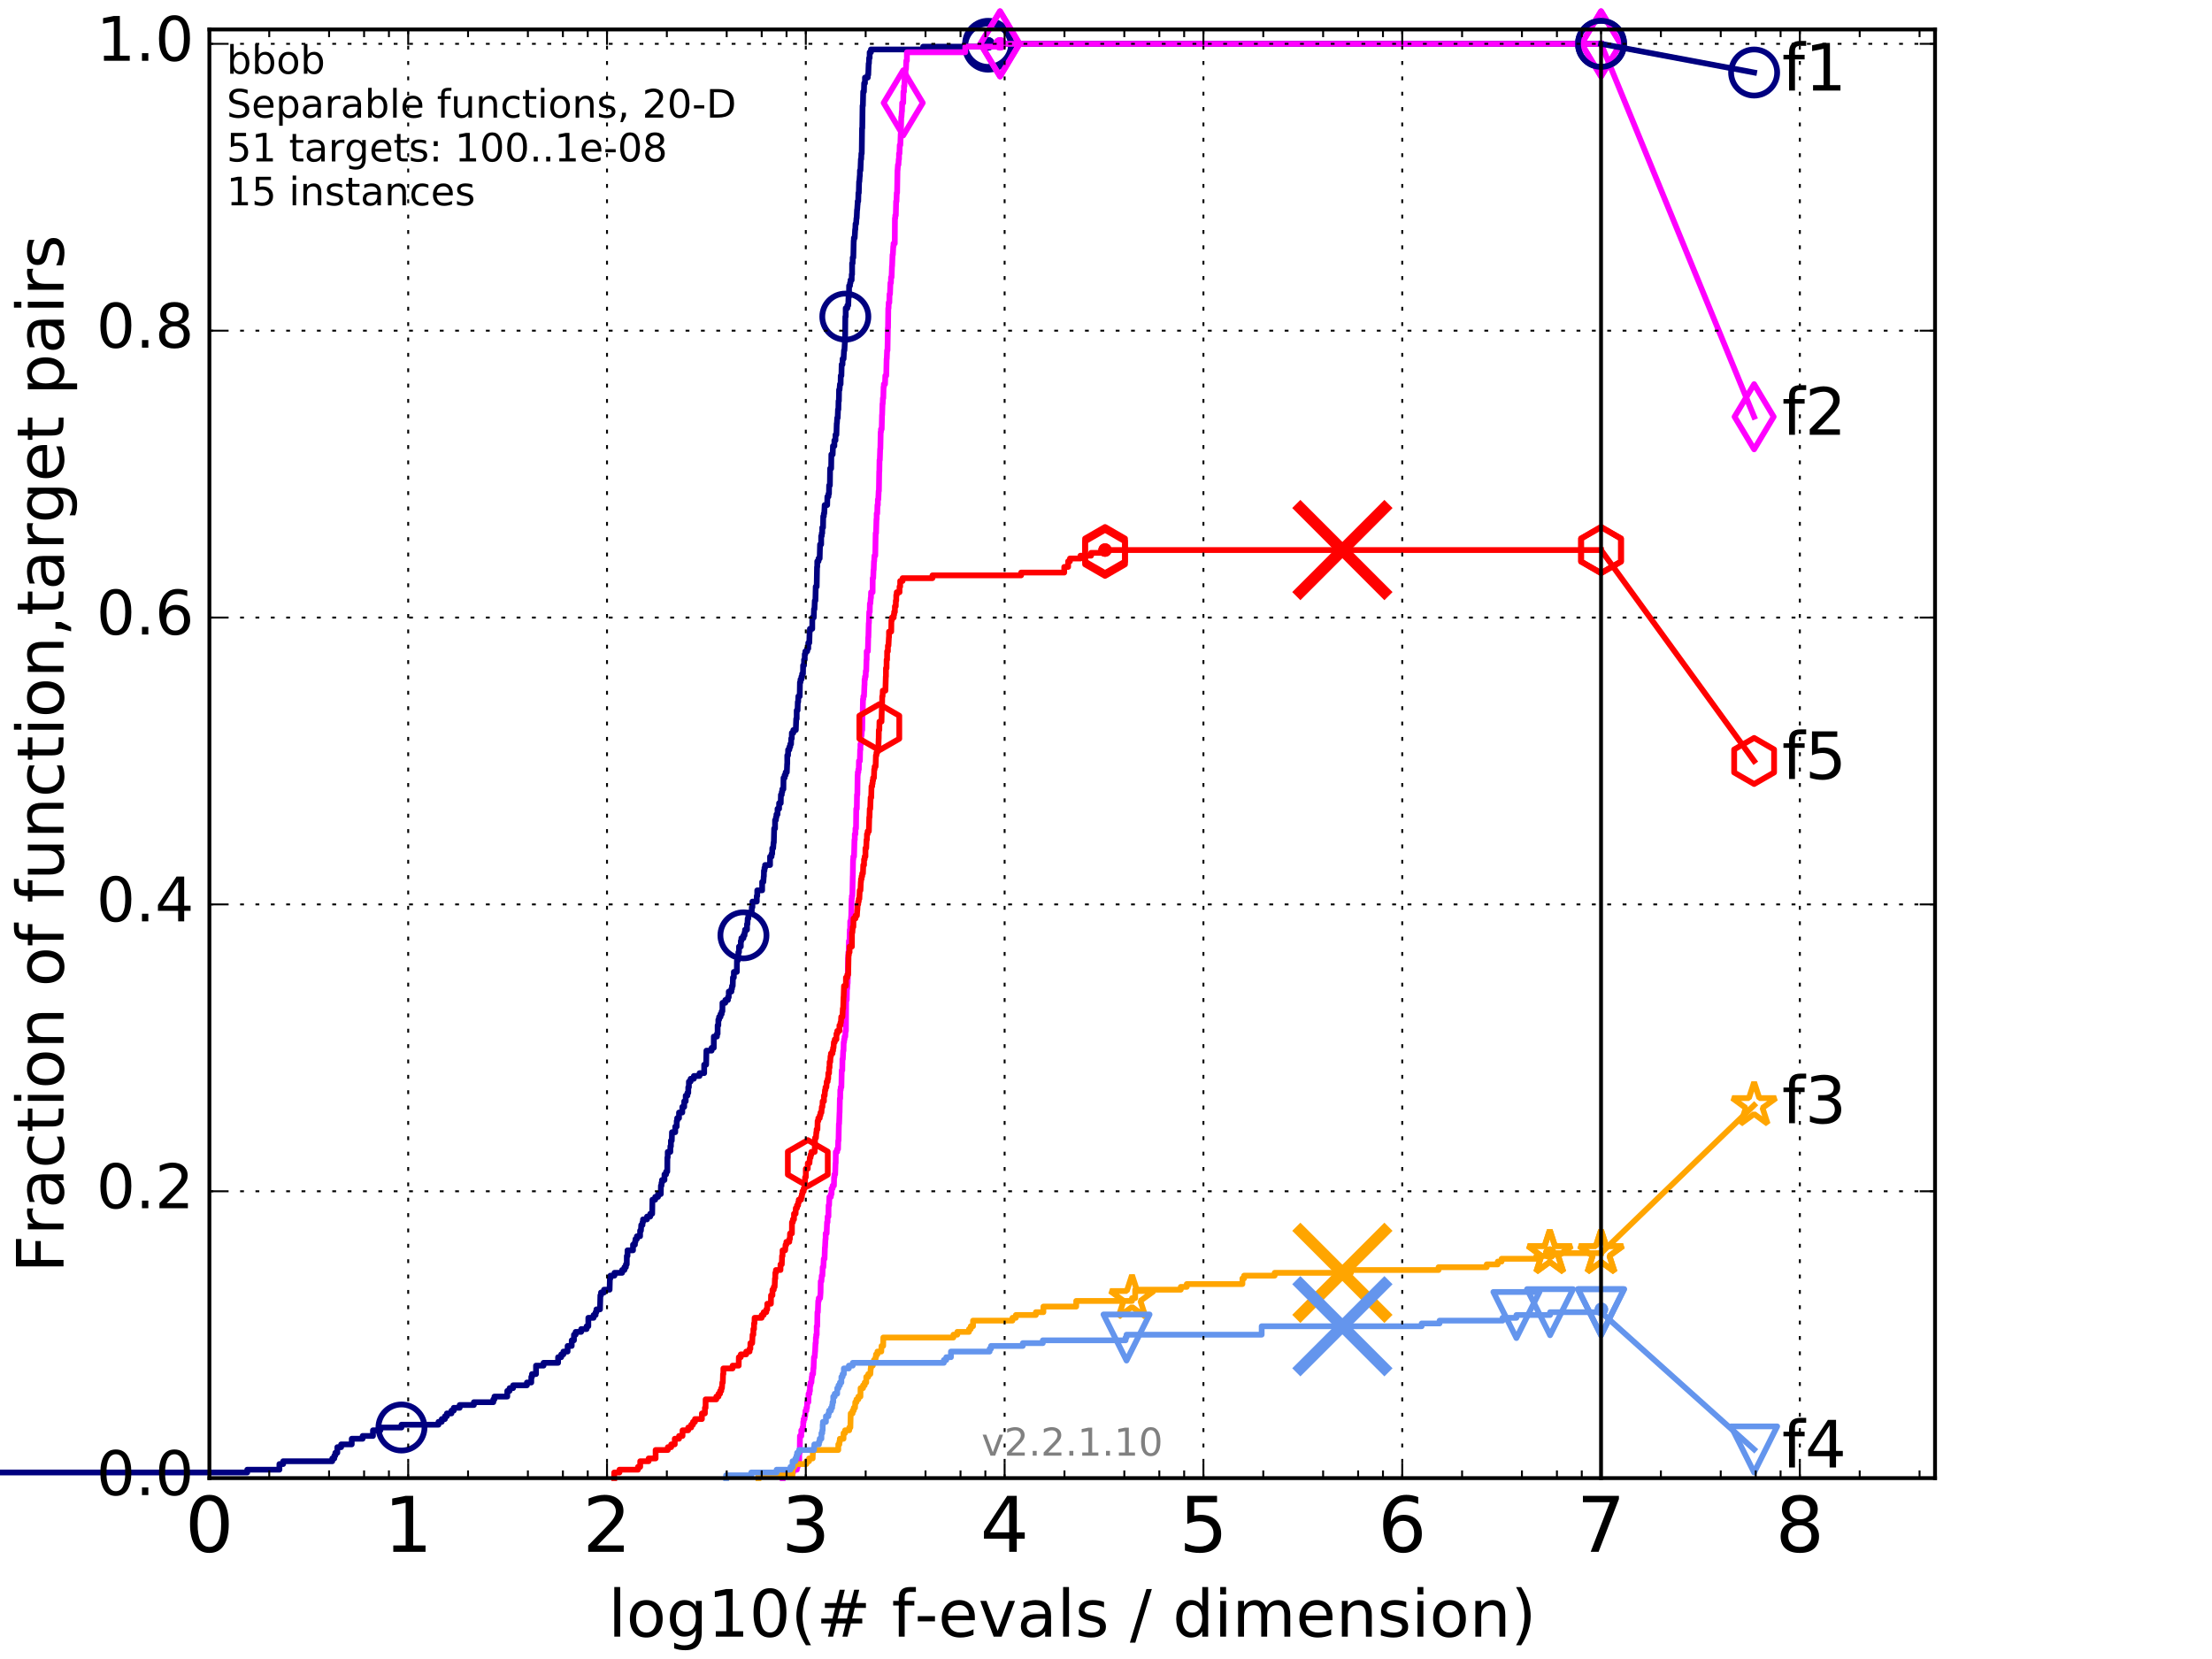 <?xml version="1.0" encoding="utf-8" standalone="no"?>
<!DOCTYPE svg PUBLIC "-//W3C//DTD SVG 1.1//EN"
  "http://www.w3.org/Graphics/SVG/1.1/DTD/svg11.dtd">
<!-- Created with matplotlib (http://matplotlib.org/) -->
<svg height="432pt" version="1.1" viewBox="0 0 576 432" width="576pt" xmlns="http://www.w3.org/2000/svg" xmlns:xlink="http://www.w3.org/1999/xlink">
 <defs>
  <style type="text/css">
*{stroke-linecap:butt;stroke-linejoin:round;stroke-miterlimit:100000;}
  </style>
 </defs>
 <g id="figure_1">
  <g id="patch_1">
   <path d="M 0 432 
L 576 432 
L 576 0 
L 0 0 
z
" style="fill:#ffffff;"/>
  </g>
  <g id="axes_1">
   <g id="patch_2">
    <path d="M 54.525 384.9 
L 503.88 384.9 
L 503.88 7.678 
L 54.525 7.678 
z
" style="fill:#ffffff;"/>
   </g>
   <g id="line2d_1">
    <defs>
     <path d="M 0 1.5 
C 0.398 1.5 0.779 1.342 1.061 1.061 
C 1.342 0.779 1.5 0.398 1.5 0 
C 1.5 -0.398 1.342 -0.779 1.061 -1.061 
C 0.779 -1.342 0.398 -1.5 0 -1.5 
C -0.398 -1.5 -0.779 -1.342 -1.061 -1.061 
C -1.342 -0.779 -1.5 -0.398 -1.5 0 
C -1.5 0.398 -1.342 0.779 -1.061 1.061 
C -0.779 1.342 -0.398 1.5 0 1.5 
z
" id="mf1113e917c" style="stroke:#000080;stroke-width:0.5;"/>
    </defs>
    <g>
     <use style="fill:#000080;stroke:#000080;stroke-width:0.5;" x="257.307" xlink:href="#mf1113e917c" y="11.413"/>
     <use style="fill:#000080;stroke:#000080;stroke-width:0.5;" x="257.307" xlink:href="#mf1113e917c" y="11.413"/>
    </g>
   </g>
   <g id="line2d_2">
    <path d="M -1 383.435 
L 64.378 383.435 
L 64.378 382.703 
L 72.757 382.703 
L 72.757 381.238 
L 73.735 381.238 
L 73.735 380.506 
L 86.521 380.506 
L 86.521 379.774 
L 87.056 379.774 
L 87.056 379.041 
L 87.319 379.041 
L 87.319 378.309 
L 87.836 378.309 
L 87.836 376.844 
L 88.835 376.844 
L 88.835 376.112 
L 91.592 376.112 
L 91.592 374.647 
L 94.431 374.647 
L 94.431 373.915 
L 97.122 373.915 
L 97.122 372.45 
L 99.064 372.45 
L 99.064 371.718 
L 104.541 371.718 
L 104.541 370.986 
L 114.178 370.986 
L 114.178 370.253 
L 115.032 370.253 
L 115.032 369.521 
L 115.855 369.521 
L 115.855 368.789 
L 116.364 368.789 
L 116.364 368.056 
L 117.553 368.056 
L 117.553 367.324 
L 118.158 367.324 
L 118.158 366.592 
L 119.696 366.592 
L 119.696 365.859 
L 123.399 365.859 
L 123.399 365.127 
L 128.458 365.127 
L 128.458 364.395 
L 128.75 364.395 
L 128.75 363.663 
L 132.091 363.663 
L 132.091 362.198 
L 132.69 362.198 
L 132.69 361.466 
L 133.609 361.466 
L 133.609 360.733 
L 137.208 360.733 
L 137.208 360.001 
L 138.344 360.001 
L 138.344 358.536 
L 138.532 358.536 
L 138.532 357.804 
L 139.579 357.804 
L 139.579 355.607 
L 141.538 355.607 
L 141.538 354.875 
L 145.326 354.875 
L 145.326 353.41 
L 146.143 353.41 
L 146.143 352.678 
L 146.709 352.678 
L 146.709 351.945 
L 147.8 351.945 
L 147.8 350.481 
L 148.874 350.481 
L 148.874 349.016 
L 149.458 349.016 
L 149.458 347.551 
L 149.899 347.551 
L 149.899 346.819 
L 151.339 346.819 
L 151.339 346.087 
L 152.749 346.087 
L 152.749 345.354 
L 153.2 345.354 
L 153.2 343.157 
L 154.567 343.157 
L 154.567 342.425 
L 155.099 342.425 
L 155.099 341.693 
L 155.304 341.693 
L 155.304 340.96 
L 156.237 340.96 
L 156.335 337.299 
L 156.504 337.299 
L 156.504 336.566 
L 157.285 336.566 
L 157.285 335.834 
L 158.738 335.834 
L 158.815 332.905 
L 158.945 332.905 
L 158.945 332.172 
L 160.011 332.172 
L 160.011 331.44 
L 161.993 331.44 
L 161.993 330.708 
L 162.598 330.708 
L 162.598 329.975 
L 162.981 329.975 
L 162.981 329.243 
L 163.206 329.243 
L 163.223 327.046 
L 163.401 327.046 
L 163.401 325.581 
L 164.835 325.581 
L 164.835 324.117 
L 165.337 324.117 
L 165.337 323.385 
L 165.467 323.385 
L 165.467 322.652 
L 165.844 322.652 
L 165.844 321.92 
L 166.679 321.92 
L 166.679 320.455 
L 166.9 320.455 
L 166.976 318.991 
L 167.306 318.991 
L 167.306 318.258 
L 167.44 318.258 
L 167.44 317.526 
L 168.482 317.526 
L 168.482 316.794 
L 169.315 316.794 
L 169.315 316.061 
L 169.827 316.061 
L 169.887 312.4 
L 170.619 312.4 
L 170.619 311.667 
L 171.353 311.667 
L 171.353 310.935 
L 172.07 310.935 
L 172.1 308.738 
L 172.256 308.738 
L 172.256 308.006 
L 172.381 308.006 
L 172.381 307.273 
L 173.026 307.273 
L 173.026 305.809 
L 173.455 305.809 
L 173.455 305.076 
L 173.759 305.076 
L 173.782 301.415 
L 173.871 301.415 
L 173.871 299.95 
L 174.556 299.95 
L 174.556 298.485 
L 174.706 298.485 
L 174.706 297.021 
L 174.931 297.021 
L 174.984 294.824 
L 175.836 294.824 
L 175.836 293.359 
L 176.21 293.359 
L 176.21 291.894 
L 176.33 291.894 
L 176.33 291.162 
L 176.814 291.162 
L 176.814 289.697 
L 177.671 289.697 
L 177.671 288.233 
L 178.168 288.233 
L 178.168 286.768 
L 178.556 286.768 
L 178.556 285.303 
L 178.999 285.303 
L 178.999 284.571 
L 179.224 284.571 
L 179.224 283.107 
L 179.385 283.107 
L 179.385 281.642 
L 179.829 281.642 
L 179.829 280.91 
L 180.684 280.91 
L 180.684 280.177 
L 182.159 280.177 
L 182.159 279.445 
L 183.366 279.445 
L 183.366 277.248 
L 183.878 277.248 
L 183.949 273.586 
L 185.304 273.586 
L 185.304 272.854 
L 185.863 272.854 
L 185.873 269.925 
L 186.687 269.925 
L 186.687 269.192 
L 186.868 269.192 
L 186.868 266.995 
L 187.055 266.995 
L 187.055 265.531 
L 187.252 265.531 
L 187.252 264.798 
L 187.615 264.798 
L 187.615 264.066 
L 187.921 264.066 
L 187.921 263.334 
L 188.113 263.334 
L 188.125 261.137 
L 188.866 261.137 
L 188.866 260.404 
L 189.555 260.404 
L 189.555 259.672 
L 189.767 259.672 
L 189.767 258.207 
L 190.456 258.207 
L 190.456 257.475 
L 190.615 257.475 
L 190.615 256.743 
L 190.799 256.743 
L 190.857 254.546 
L 191.094 254.546 
L 191.094 253.081 
L 191.869 253.081 
L 191.897 250.152 
L 192.118 250.152 
L 192.118 249.419 
L 192.266 249.419 
L 192.266 247.955 
L 192.437 247.955 
L 192.437 246.49 
L 192.905 246.49 
L 192.905 245.025 
L 193.052 245.025 
L 193.052 244.293 
L 193.591 244.293 
L 193.591 243.561 
L 193.879 243.561 
L 193.879 242.829 
L 194.008 242.829 
L 194.008 242.096 
L 194.518 242.096 
L 194.518 240.632 
L 194.636 240.632 
L 194.698 239.167 
L 194.869 239.167 
L 194.869 237.702 
L 195.748 237.702 
L 195.763 236.238 
L 195.926 236.238 
L 195.926 234.773 
L 197.059 234.773 
L 197.059 233.308 
L 197.186 233.308 
L 197.186 231.844 
L 198.463 231.844 
L 198.463 229.647 
L 198.772 229.647 
L 198.873 228.182 
L 198.91 228.182 
L 198.928 226.717 
L 199.064 226.717 
L 199.064 225.985 
L 199.224 225.985 
L 199.224 225.253 
L 200.519 225.253 
L 200.519 223.056 
L 200.913 223.056 
L 200.913 222.323 
L 201.08 222.323 
L 201.1 220.859 
L 201.331 220.859 
L 201.429 219.394 
L 201.501 219.394 
L 201.595 215.732 
L 201.821 215.732 
L 201.823 213.535 
L 202.056 213.535 
L 202.056 212.803 
L 202.181 212.803 
L 202.181 212.071 
L 202.468 212.071 
L 202.468 210.606 
L 202.875 210.606 
L 202.875 209.141 
L 203.3 209.141 
L 203.345 206.944 
L 203.571 206.944 
L 203.571 206.212 
L 203.708 206.212 
L 203.708 205.48 
L 203.994 205.48 
L 204.023 202.551 
L 204.318 202.551 
L 204.318 201.818 
L 204.576 201.818 
L 204.576 201.086 
L 204.885 201.086 
L 204.971 198.889 
L 205.004 198.889 
L 205.004 196.692 
L 205.201 196.692 
L 205.229 195.227 
L 205.546 195.227 
L 205.546 194.495 
L 205.775 194.495 
L 205.775 193.763 
L 205.992 193.763 
L 206.024 192.298 
L 206.181 192.298 
L 206.194 190.833 
L 206.579 190.833 
L 206.579 190.101 
L 207.227 190.101 
L 207.33 187.172 
L 207.458 187.172 
L 207.458 184.975 
L 207.687 184.975 
L 207.74 182.778 
L 207.846 182.778 
L 207.886 181.313 
L 208.239 181.313 
L 208.304 177.651 
L 208.446 177.651 
L 208.446 176.919 
L 208.691 176.919 
L 208.691 176.187 
L 208.878 176.187 
L 208.878 175.454 
L 209.097 175.454 
L 209.128 173.257 
L 209.371 173.257 
L 209.371 171.793 
L 209.556 171.793 
L 209.556 170.328 
L 209.717 170.328 
L 209.717 169.596 
L 210.192 169.596 
L 210.192 168.863 
L 210.474 168.863 
L 210.474 167.399 
L 210.735 167.399 
L 210.825 164.469 
L 210.899 164.469 
L 210.899 163.737 
L 211.509 163.737 
L 211.521 160.808 
L 211.896 160.808 
L 211.962 158.611 
L 212.086 158.611 
L 212.164 156.414 
L 212.328 156.414 
L 212.413 152.752 
L 212.661 152.752 
L 212.753 147.626 
L 212.811 147.626 
L 212.811 146.161 
L 213.139 146.161 
L 213.139 145.429 
L 213.441 145.429 
L 213.539 141.767 
L 213.831 141.767 
L 213.831 139.57 
L 213.983 139.57 
L 213.983 138.838 
L 214.109 138.838 
L 214.112 137.373 
L 214.318 137.373 
L 214.364 134.444 
L 214.521 134.444 
L 214.521 133.712 
L 214.633 133.712 
L 214.743 131.515 
L 215.4 131.515 
L 215.443 129.318 
L 215.728 129.318 
L 215.728 128.585 
L 215.865 128.585 
L 215.902 126.388 
L 216.1 126.388 
L 216.16 121.995 
L 216.433 121.995 
L 216.483 118.333 
L 216.828 118.333 
L 216.903 116.136 
L 217.267 116.136 
L 217.267 114.671 
L 217.557 114.671 
L 217.557 113.207 
L 217.799 113.207 
L 217.881 110.277 
L 217.925 110.277 
L 218.008 108.813 
L 218.134 108.813 
L 218.212 106.616 
L 218.313 106.616 
L 218.35 104.419 
L 218.445 104.419 
L 218.49 101.489 
L 218.614 101.489 
L 218.721 100.025 
L 218.892 100.025 
L 218.928 97.828 
L 219.101 97.828 
L 219.166 94.898 
L 219.388 94.898 
L 219.41 93.434 
L 219.669 93.434 
L 219.778 91.237 
L 219.886 91.237 
L 219.995 89.04 
L 220.064 89.04 
L 220.119 82.449 
L 220.219 82.449 
L 220.221 80.252 
L 220.647 80.252 
L 220.647 79.52 
L 220.883 79.52 
L 220.956 77.323 
L 221.078 77.323 
L 221.105 74.393 
L 221.344 74.393 
L 221.344 73.661 
L 221.468 73.661 
L 221.468 72.929 
L 221.77 72.929 
L 221.791 71.464 
L 221.884 71.464 
L 221.89 68.535 
L 222.025 68.535 
L 222.038 67.07 
L 222.203 67.07 
L 222.302 62.676 
L 222.351 62.676 
L 222.351 61.944 
L 222.56 61.944 
L 222.669 59.747 
L 222.721 59.747 
L 222.785 58.282 
L 222.922 58.282 
L 223.02 56.817 
L 223.074 56.817 
L 223.172 54.62 
L 223.211 54.62 
L 223.309 53.156 
L 223.334 53.156 
L 223.334 52.423 
L 223.479 52.423 
L 223.533 50.226 
L 223.633 50.226 
L 223.706 47.297 
L 223.773 47.297 
L 223.871 45.832 
L 223.901 45.832 
L 223.927 44.368 
L 224.06 44.368 
L 224.169 41.439 
L 224.254 41.439 
L 224.302 39.974 
L 224.395 39.974 
L 224.478 33.383 
L 224.537 33.383 
L 224.61 27.524 
L 224.692 27.524 
L 224.776 23.863 
L 224.966 23.863 
L 225.024 21.666 
L 225.237 21.666 
L 225.237 20.201 
L 225.966 20.201 
L 225.966 19.469 
L 226.092 19.469 
L 226.198 16.539 
L 226.268 16.539 
L 226.324 15.075 
L 226.454 15.075 
L 226.455 13.61 
L 226.795 13.61 
L 226.795 12.878 
L 240.383 12.878 
L 240.383 12.145 
L 257.307 12.145 
L 257.307 11.413 
L 416.908 11.413 
L 416.908 11.413 
" style="fill:none;stroke:#000080;stroke-linecap:square;stroke-width:1.5;"/>
   </g>
   <g id="line2d_3">
    <defs>
     <path d="M 0 6 
C 1.591 6 3.117 5.368 4.243 4.243 
C 5.368 3.117 6 1.591 6 0 
C 6 -1.591 5.368 -3.117 4.243 -4.243 
C 3.117 -5.368 1.591 -6 0 -6 
C -1.591 -6 -3.117 -5.368 -4.243 -4.243 
C -5.368 -3.117 -6 -1.591 -6 0 
C -6 1.591 -5.368 3.117 -4.243 4.243 
C -3.117 5.368 -1.591 6 0 6 
z
" id="m9c94fcdee0" style="stroke:#000080;stroke-width:1.5;"/>
    </defs>
    <g>
     <use style="fill:none;stroke:#000080;stroke-width:1.5;" x="104.541" xlink:href="#m9c94fcdee0" y="371.718"/>
     <use style="fill:none;stroke:#000080;stroke-width:1.5;" x="193.591" xlink:href="#m9c94fcdee0" y="243.561"/>
     <use style="fill:none;stroke:#000080;stroke-width:1.5;" x="220.119" xlink:href="#m9c94fcdee0" y="82.449"/>
     <use style="fill:none;stroke:#000080;stroke-width:1.5;" x="257.307" xlink:href="#m9c94fcdee0" y="12.145"/>
     <use style="fill:none;stroke:#000080;stroke-width:1.5;" x="257.307" xlink:href="#m9c94fcdee0" y="11.413"/>
     <use style="fill:none;stroke:#000080;stroke-width:1.5;" x="416.908" xlink:href="#m9c94fcdee0" y="11.413"/>
    </g>
   </g>
   <g id="line2d_4">
    <path d="M -15527.947 758.387 
" style="fill:none;stroke:#000080;stroke-linecap:square;stroke-width:1.5;"/>
    <g>
     <use style="fill:none;stroke:#000080;stroke-width:1.5;" x="-15527.947" xlink:href="#m9c94fcdee0" y="758.387"/>
    </g>
   </g>
   <g id="line2d_5">
    <defs>
     <path d="M 0 1.5 
C 0.398 1.5 0.779 1.342 1.061 1.061 
C 1.342 0.779 1.5 0.398 1.5 0 
C 1.5 -0.398 1.342 -0.779 1.061 -1.061 
C 0.779 -1.342 0.398 -1.5 0 -1.5 
C -0.398 -1.5 -0.779 -1.342 -1.061 -1.061 
C -1.342 -0.779 -1.5 -0.398 -1.5 0 
C -1.5 0.398 -1.342 0.779 -1.061 1.061 
C -0.779 1.342 -0.398 1.5 0 1.5 
z
" id="m697089591b" style="stroke:#ff00ff;stroke-width:0.5;"/>
    </defs>
    <g>
     <use style="fill:#ff00ff;stroke:#ff00ff;stroke-width:0.5;" x="260.399" xlink:href="#m697089591b" y="11.413"/>
     <use style="fill:#ff00ff;stroke:#ff00ff;stroke-width:0.5;" x="260.399" xlink:href="#m697089591b" y="11.413"/>
    </g>
   </g>
   <g id="line2d_6">
    <path d="M 203.799 384.9 
L 203.799 384.168 
L 204.032 384.168 
L 204.032 383.435 
L 206.534 383.435 
L 206.534 382.703 
L 207.502 382.703 
L 207.502 381.971 
L 207.723 381.971 
L 207.723 380.506 
L 208.114 380.506 
L 208.114 378.309 
L 208.25 378.309 
L 208.305 373.915 
L 208.654 373.915 
L 208.654 372.45 
L 208.977 372.45 
L 208.977 371.718 
L 209.137 371.718 
L 209.161 370.253 
L 209.271 370.253 
L 209.271 369.521 
L 209.506 369.521 
L 209.506 368.789 
L 209.653 368.789 
L 209.76 367.324 
L 209.989 367.324 
L 209.989 366.592 
L 210.131 366.592 
L 210.191 365.127 
L 210.493 365.127 
L 210.55 362.93 
L 210.778 362.93 
L 210.778 362.198 
L 210.911 362.198 
L 210.911 360.733 
L 211.06 360.733 
L 211.06 360.001 
L 211.29 360.001 
L 211.391 358.536 
L 211.477 358.536 
L 211.477 357.804 
L 211.725 357.804 
L 211.788 356.339 
L 211.849 356.339 
L 211.955 353.41 
L 212.129 353.41 
L 212.232 351.945 
L 212.252 351.945 
L 212.352 349.748 
L 212.426 349.748 
L 212.454 348.284 
L 212.542 348.284 
L 212.542 347.551 
L 212.673 347.551 
L 212.673 345.354 
L 212.805 345.354 
L 212.857 341.693 
L 212.967 341.693 
L 213.071 338.763 
L 213.204 338.763 
L 213.204 338.031 
L 213.563 338.031 
L 213.67 336.566 
L 213.674 336.566 
L 213.715 333.637 
L 213.895 333.637 
L 213.981 332.172 
L 214.15 332.172 
L 214.223 329.975 
L 214.4 329.975 
L 214.505 327.778 
L 214.71 327.778 
L 214.799 324.849 
L 214.835 324.849 
L 214.943 322.652 
L 215 322.652 
L 215 321.188 
L 215.256 321.188 
L 215.365 318.258 
L 215.492 318.258 
L 215.509 316.794 
L 215.727 316.794 
L 215.761 313.864 
L 215.892 313.864 
L 215.972 311.667 
L 216.355 311.667 
L 216.355 310.935 
L 216.539 310.935 
L 216.539 309.47 
L 216.81 309.47 
L 216.81 308.738 
L 217.152 308.738 
L 217.2 306.541 
L 217.286 306.541 
L 217.286 305.809 
L 217.476 305.809 
L 217.572 302.879 
L 217.615 302.879 
L 217.639 299.95 
L 217.986 299.95 
L 217.986 299.218 
L 218.226 299.218 
L 218.273 297.021 
L 218.353 297.021 
L 218.446 292.627 
L 218.502 292.627 
L 218.61 289.697 
L 218.627 289.697 
L 218.698 286.036 
L 218.786 286.036 
L 218.807 283.839 
L 218.922 283.839 
L 218.922 283.107 
L 219.094 283.107 
L 219.18 278.713 
L 219.332 278.713 
L 219.366 275.783 
L 219.473 275.783 
L 219.564 273.586 
L 219.653 273.586 
L 219.693 271.389 
L 219.799 271.389 
L 219.799 270.657 
L 219.921 270.657 
L 219.921 269.925 
L 220.106 269.925 
L 220.159 268.46 
L 220.27 268.46 
L 220.343 260.404 
L 220.494 260.404 
L 220.547 257.475 
L 220.607 257.475 
L 220.699 256.01 
L 220.731 256.01 
L 220.827 249.419 
L 220.856 249.419 
L 220.918 247.955 
L 220.999 247.955 
L 221.061 245.025 
L 221.219 245.025 
L 221.278 242.096 
L 221.379 242.096 
L 221.394 239.899 
L 221.552 239.899 
L 221.66 238.435 
L 221.665 238.435 
L 221.758 234.041 
L 221.818 234.041 
L 221.818 233.308 
L 221.952 233.308 
L 222.051 228.182 
L 222.067 228.182 
L 222.137 223.788 
L 222.196 223.788 
L 222.196 223.056 
L 222.391 223.056 
L 222.499 218.662 
L 222.586 218.662 
L 222.586 217.197 
L 222.756 217.197 
L 222.756 215.732 
L 222.906 215.732 
L 222.962 210.606 
L 223.109 210.606 
L 223.162 206.944 
L 223.251 206.944 
L 223.323 201.818 
L 223.364 201.818 
L 223.364 201.086 
L 223.512 201.086 
L 223.512 200.354 
L 223.635 200.354 
L 223.664 198.157 
L 223.915 198.157 
L 223.974 195.227 
L 224.048 195.227 
L 224.054 193.763 
L 224.205 193.763 
L 224.247 191.566 
L 224.344 191.566 
L 224.434 190.101 
L 224.529 190.101 
L 224.582 185.707 
L 224.645 185.707 
L 224.718 182.045 
L 224.817 182.045 
L 224.817 181.313 
L 224.986 181.313 
L 225.096 178.384 
L 225.125 178.384 
L 225.134 176.919 
L 225.25 176.919 
L 225.25 176.187 
L 225.415 176.187 
L 225.454 174.722 
L 225.563 174.722 
L 225.635 171.793 
L 225.684 171.793 
L 225.684 169.596 
L 225.996 169.596 
L 226.087 165.934 
L 226.126 165.934 
L 226.22 162.273 
L 226.261 162.273 
L 226.351 159.343 
L 226.479 159.343 
L 226.519 157.146 
L 226.636 157.146 
L 226.738 155.682 
L 226.79 155.682 
L 226.827 154.217 
L 227.224 154.217 
L 227.25 150.555 
L 227.381 150.555 
L 227.459 148.358 
L 227.512 148.358 
L 227.582 146.161 
L 227.64 146.161 
L 227.709 144.697 
L 227.917 144.697 
L 228.021 138.838 
L 228.126 138.838 
L 228.23 135.176 
L 228.286 135.176 
L 228.286 133.712 
L 228.433 133.712 
L 228.48 131.515 
L 228.591 131.515 
L 228.597 130.05 
L 228.71 130.05 
L 228.801 127.853 
L 228.864 127.853 
L 228.946 122.727 
L 228.981 122.727 
L 229.022 119.798 
L 229.101 119.798 
L 229.193 116.868 
L 229.244 116.868 
L 229.33 112.474 
L 229.404 112.474 
L 229.404 111.742 
L 229.594 111.742 
L 229.674 108.08 
L 229.711 108.08 
L 229.797 105.151 
L 229.857 105.151 
L 229.904 103.686 
L 230.011 103.686 
L 230.08 100.757 
L 230.158 100.757 
L 230.158 100.025 
L 230.457 100.025 
L 230.534 97.828 
L 230.774 97.828 
L 230.873 93.434 
L 230.917 93.434 
L 230.997 91.237 
L 231.102 91.237 
L 231.203 85.378 
L 231.243 85.378 
L 231.307 80.252 
L 231.378 80.252 
L 231.414 78.787 
L 231.585 78.787 
L 231.627 76.59 
L 231.755 76.59 
L 231.862 73.661 
L 231.994 73.661 
L 232.03 72.196 
L 232.166 72.196 
L 232.269 69.267 
L 232.307 69.267 
L 232.415 66.338 
L 232.5 66.338 
L 232.606 64.141 
L 232.673 64.141 
L 232.673 63.408 
L 232.993 63.408 
L 233.04 56.817 
L 233.123 56.817 
L 233.123 56.085 
L 233.266 56.085 
L 233.348 52.423 
L 233.45 52.423 
L 233.509 50.226 
L 233.603 50.226 
L 233.704 44.368 
L 233.729 44.368 
L 233.823 42.903 
L 233.95 42.903 
L 234.024 41.439 
L 234.101 41.439 
L 234.101 39.974 
L 234.226 39.974 
L 234.288 37.777 
L 234.442 37.777 
L 234.545 34.848 
L 234.591 34.848 
L 234.681 30.454 
L 234.741 30.454 
L 234.833 28.989 
L 234.876 28.989 
L 234.925 26.792 
L 235.193 26.792 
L 235.247 23.863 
L 235.397 23.863 
L 235.397 22.398 
L 235.513 22.398 
L 235.57 19.469 
L 235.772 19.469 
L 235.827 18.004 
L 235.915 18.004 
L 235.999 15.807 
L 236.152 15.807 
L 236.152 13.61 
L 251.348 13.61 
L 251.348 12.145 
L 260.399 12.145 
L 260.399 11.413 
L 416.908 11.413 
L 416.908 11.413 
" style="fill:none;stroke:#ff00ff;stroke-linecap:square;stroke-width:1.5;"/>
   </g>
   <g id="line2d_7">
    <defs>
     <path d="M -0 8.485 
L 5.091 0 
L 0 -8.485 
L -5.091 -0 
z
" id="m2af83bffa6" style="stroke:#ff00ff;stroke-linejoin:miter;stroke-width:1.5;"/>
    </defs>
    <g>
     <use style="fill:none;stroke:#ff00ff;stroke-linejoin:miter;stroke-width:1.5;" x="235.193" xlink:href="#m2af83bffa6" y="26.792"/>
     <use style="fill:none;stroke:#ff00ff;stroke-linejoin:miter;stroke-width:1.5;" x="260.399" xlink:href="#m2af83bffa6" y="11.413"/>
     <use style="fill:none;stroke:#ff00ff;stroke-linejoin:miter;stroke-width:1.5;" x="260.399" xlink:href="#m2af83bffa6" y="11.413"/>
     <use style="fill:none;stroke:#ff00ff;stroke-linejoin:miter;stroke-width:1.5;" x="416.908" xlink:href="#m2af83bffa6" y="11.413"/>
    </g>
   </g>
   <g id="line2d_8">
    <path d="M -15527.947 758.387 
" style="fill:none;stroke:#ff00ff;stroke-linecap:square;stroke-width:1.5;"/>
    <g>
     <use style="fill:none;stroke:#ff00ff;stroke-linejoin:miter;stroke-width:1.5;" x="-15527.947" xlink:href="#m2af83bffa6" y="758.387"/>
    </g>
   </g>
   <g id="line2d_9">
    <defs>
     <path d="M 0 1.5 
C 0.398 1.5 0.779 1.342 1.061 1.061 
C 1.342 0.779 1.5 0.398 1.5 0 
C 1.5 -0.398 1.342 -0.779 1.061 -1.061 
C 0.779 -1.342 0.398 -1.5 0 -1.5 
C -0.398 -1.5 -0.779 -1.342 -1.061 -1.061 
C -1.342 -0.779 -1.5 -0.398 -1.5 0 
C -1.5 0.398 -1.342 0.779 -1.061 1.061 
C -0.779 1.342 -0.398 1.5 0 1.5 
z
" id="m0b30c80a17" style="stroke:#ffa500;stroke-width:0.5;"/>
    </defs>
    <g>
     <use style="fill:#ffa500;stroke:#ffa500;stroke-width:0.5;" x="403.56" xlink:href="#m0b30c80a17" y="326.314"/>
     <use style="fill:#ffa500;stroke:#ffa500;stroke-width:0.5;" x="403.56" xlink:href="#m0b30c80a17" y="326.314"/>
    </g>
   </g>
   <g id="line2d_10">
    <path d="M 197.498 384.9 
L 197.498 384.168 
L 206.364 384.168 
L 206.415 381.971 
L 206.886 381.971 
L 206.886 381.238 
L 209.977 381.238 
L 209.977 380.506 
L 210.674 380.506 
L 210.674 379.774 
L 211.615 379.774 
L 211.692 377.577 
L 218.287 377.577 
L 218.287 376.112 
L 218.569 376.112 
L 218.569 375.38 
L 218.699 375.38 
L 218.699 374.647 
L 219.653 374.647 
L 219.653 373.183 
L 220.051 373.183 
L 220.051 372.45 
L 221.143 372.45 
L 221.143 371.718 
L 221.435 371.718 
L 221.523 368.056 
L 222.008 368.056 
L 222.008 367.324 
L 222.31 367.324 
L 222.31 366.592 
L 222.643 366.592 
L 222.709 365.127 
L 223.023 365.127 
L 223.023 364.395 
L 223.51 364.395 
L 223.51 363.663 
L 224.055 363.663 
L 224.088 361.466 
L 224.738 361.466 
L 224.738 360.733 
L 225.165 360.733 
L 225.165 360.001 
L 225.57 360.001 
L 225.57 358.536 
L 226.093 358.536 
L 226.093 357.804 
L 226.63 357.804 
L 226.731 356.339 
L 226.789 356.339 
L 226.789 355.607 
L 227.276 355.607 
L 227.276 354.875 
L 227.565 354.875 
L 227.565 354.142 
L 227.986 354.142 
L 227.986 353.41 
L 228.11 353.41 
L 228.11 352.678 
L 228.483 352.678 
L 228.483 351.945 
L 229.484 351.945 
L 229.55 350.481 
L 229.981 350.481 
L 230.011 348.284 
L 248.265 348.284 
L 248.265 347.551 
L 249.28 347.551 
L 249.28 346.819 
L 252.327 346.819 
L 252.327 346.087 
L 252.784 346.087 
L 252.784 345.354 
L 253.376 345.354 
L 253.376 343.89 
L 263.641 343.89 
L 263.641 343.157 
L 264.529 343.157 
L 264.529 342.425 
L 269.734 342.425 
L 269.734 341.693 
L 271.697 341.693 
L 271.697 340.228 
L 280.242 340.228 
L 280.242 338.763 
L 294.77 338.763 
L 294.77 338.031 
L 295.598 338.031 
L 295.598 335.834 
L 307.474 335.834 
L 307.474 335.102 
L 309.027 335.102 
L 309.027 334.369 
L 323.52 334.369 
L 323.52 332.905 
L 323.962 332.905 
L 323.962 332.172 
L 331.921 332.172 
L 331.921 331.44 
L 351.797 331.44 
L 351.797 330.708 
L 374.596 330.708 
L 374.596 329.975 
L 387.136 329.975 
L 387.136 329.243 
L 390.01 329.243 
L 390.01 328.511 
L 391.009 328.511 
L 391.009 327.778 
L 400.067 327.778 
L 400.067 327.046 
L 403.56 327.046 
L 403.56 326.314 
L 416.908 326.314 
L 416.908 326.314 
" style="fill:none;stroke:#ffa500;stroke-linecap:square;stroke-width:1.5;"/>
   </g>
   <g id="line2d_11">
    <defs>
     <path d="M 0 -6 
L -1.347 -1.854 
L -5.706 -1.854 
L -2.18 0.708 
L -3.527 4.854 
L -0 2.292 
L 3.527 4.854 
L 2.18 0.708 
L 5.706 -1.854 
L 1.347 -1.854 
z
" id="m7d8009421f" style="stroke:#ffa500;stroke-linejoin:bevel;stroke-width:1.5;"/>
    </defs>
    <g>
     <use style="fill:none;stroke:#ffa500;stroke-linejoin:bevel;stroke-width:1.5;" x="294.77" xlink:href="#m7d8009421f" y="338.031"/>
     <use style="fill:none;stroke:#ffa500;stroke-linejoin:bevel;stroke-width:1.5;" x="403.56" xlink:href="#m7d8009421f" y="326.314"/>
     <use style="fill:none;stroke:#ffa500;stroke-linejoin:bevel;stroke-width:1.5;" x="403.56" xlink:href="#m7d8009421f" y="326.314"/>
     <use style="fill:none;stroke:#ffa500;stroke-linejoin:bevel;stroke-width:1.5;" x="416.908" xlink:href="#m7d8009421f" y="326.314"/>
    </g>
   </g>
   <g id="line2d_12">
    <path d="M -15527.947 758.387 
" style="fill:none;stroke:#ffa500;stroke-linecap:square;stroke-width:1.5;"/>
    <g>
     <use style="fill:none;stroke:#ffa500;stroke-linejoin:bevel;stroke-width:1.5;" x="-15527.947" xlink:href="#m7d8009421f" y="758.387"/>
    </g>
   </g>
   <g id="line2d_13">
    <path clip-path="url(#p7ca75e9aea)" d="M 349.555 331.44 
" style="fill:none;stroke:#ffa500;stroke-linecap:square;"/>
    <defs>
     <path d="M -12 12 
L 12 -12 
M -12 -12 
L 12 12 
" id="m7db3b1e13f" style="stroke:#ffa500;stroke-width:3.0;"/>
    </defs>
    <g clip-path="url(#p7ca75e9aea)">
     <use style="fill:#ffa500;stroke:#ffa500;stroke-width:3.0;" x="349.555" xlink:href="#m7db3b1e13f" y="331.44"/>
    </g>
   </g>
   <g id="line2d_14">
    <defs>
     <path d="M 0 1.5 
C 0.398 1.5 0.779 1.342 1.061 1.061 
C 1.342 0.779 1.5 0.398 1.5 0 
C 1.5 -0.398 1.342 -0.779 1.061 -1.061 
C 0.779 -1.342 0.398 -1.5 0 -1.5 
C -0.398 -1.5 -0.779 -1.342 -1.061 -1.061 
C -1.342 -0.779 -1.5 -0.398 -1.5 0 
C -1.5 0.398 -1.342 0.779 -1.061 1.061 
C -0.779 1.342 -0.398 1.5 0 1.5 
z
" id="mbc3bef4c8f" style="stroke:#6495ed;stroke-width:0.5;"/>
    </defs>
    <g>
     <use style="fill:#6495ed;stroke:#6495ed;stroke-width:0.5;" x="417" xlink:href="#mbc3bef4c8f" y="340.96"/>
     <use style="fill:#6495ed;stroke:#6495ed;stroke-width:0.5;" x="417" xlink:href="#mbc3bef4c8f" y="340.96"/>
    </g>
   </g>
   <g id="line2d_15">
    <path d="M 189.084 384.9 
L 189.084 384.168 
L 195.611 384.168 
L 195.611 383.435 
L 202.228 383.435 
L 202.228 382.703 
L 205.836 382.703 
L 205.836 381.971 
L 206.376 381.971 
L 206.376 380.506 
L 207.106 380.506 
L 207.106 379.774 
L 207.398 379.774 
L 207.398 379.041 
L 207.564 379.041 
L 207.564 378.309 
L 208.063 378.309 
L 208.063 377.577 
L 211.963 377.577 
L 211.963 376.844 
L 212.038 376.844 
L 212.038 376.112 
L 213.259 376.112 
L 213.259 375.38 
L 213.442 375.38 
L 213.442 374.647 
L 213.896 374.647 
L 213.896 373.183 
L 214.118 373.183 
L 214.118 372.45 
L 214.217 372.45 
L 214.217 370.986 
L 214.281 370.986 
L 214.281 370.253 
L 215.069 370.253 
L 215.069 368.789 
L 215.713 368.789 
L 215.713 368.056 
L 215.876 368.056 
L 215.876 367.324 
L 216.389 367.324 
L 216.389 366.592 
L 216.68 366.592 
L 216.68 365.859 
L 216.793 365.859 
L 216.793 365.127 
L 216.971 365.127 
L 216.971 363.663 
L 217.357 363.663 
L 217.357 362.93 
L 218.003 362.93 
L 218.003 362.198 
L 218.022 362.198 
L 218.022 361.466 
L 218.343 361.466 
L 218.343 360.733 
L 218.714 360.733 
L 218.714 360.001 
L 219.092 360.001 
L 219.092 358.536 
L 219.41 358.536 
L 219.41 357.804 
L 219.735 357.804 
L 219.735 356.339 
L 221.038 356.339 
L 221.038 355.607 
L 222.056 355.607 
L 222.056 354.875 
L 245.777 354.875 
L 245.777 354.142 
L 246.404 354.142 
L 246.404 353.41 
L 247.622 353.41 
L 247.622 351.945 
L 257.698 351.945 
L 257.698 351.213 
L 258.061 351.213 
L 258.061 350.481 
L 266.339 350.481 
L 266.339 349.748 
L 271.551 349.748 
L 271.551 349.016 
L 293.098 349.016 
L 293.098 348.284 
L 293.344 348.284 
L 293.344 347.551 
L 328.537 347.551 
L 328.537 345.354 
L 370.2 345.354 
L 370.2 344.622 
L 374.862 344.622 
L 374.862 343.89 
L 391.264 343.89 
L 391.264 343.157 
L 394.871 343.157 
L 394.871 342.425 
L 403.634 342.425 
L 403.634 341.693 
L 416.908 341.693 
" style="fill:none;stroke:#6495ed;stroke-linecap:square;stroke-width:1.5;"/>
   </g>
   <g id="line2d_16">
    <defs>
     <path d="M -0 6 
L 6 -6 
L -6 -6 
z
" id="m09395c6800" style="stroke:#6495ed;stroke-linejoin:miter;stroke-width:1.5;"/>
    </defs>
    <g>
     <use style="fill:none;stroke:#6495ed;stroke-linejoin:miter;stroke-width:1.5;" x="293.344" xlink:href="#m09395c6800" y="348.284"/>
     <use style="fill:none;stroke:#6495ed;stroke-linejoin:miter;stroke-width:1.5;" x="394.871" xlink:href="#m09395c6800" y="342.425"/>
     <use style="fill:none;stroke:#6495ed;stroke-linejoin:miter;stroke-width:1.5;" x="403.634" xlink:href="#m09395c6800" y="341.693"/>
     <use style="fill:none;stroke:#6495ed;stroke-linejoin:miter;stroke-width:1.5;" x="416.908" xlink:href="#m09395c6800" y="341.693"/>
    </g>
   </g>
   <g id="line2d_17">
    <path d="M -15527.947 758.387 
" style="fill:none;stroke:#6495ed;stroke-linecap:square;stroke-width:1.5;"/>
    <g>
     <use style="fill:none;stroke:#6495ed;stroke-linejoin:miter;stroke-width:1.5;" x="-15527.947" xlink:href="#m09395c6800" y="758.387"/>
    </g>
   </g>
   <g id="line2d_18">
    <path clip-path="url(#p7ca75e9aea)" d="M 349.555 345.354 
" style="fill:none;stroke:#6495ed;stroke-linecap:square;"/>
    <defs>
     <path d="M -12 12 
L 12 -12 
M -12 -12 
L 12 12 
" id="m67257ba551" style="stroke:#6495ed;stroke-width:3.0;"/>
    </defs>
    <g clip-path="url(#p7ca75e9aea)">
     <use style="fill:#6495ed;stroke:#6495ed;stroke-width:3.0;" x="349.555" xlink:href="#m67257ba551" y="345.354"/>
    </g>
   </g>
   <g id="line2d_19">
    <defs>
     <path d="M 0 1.5 
C 0.398 1.5 0.779 1.342 1.061 1.061 
C 1.342 0.779 1.5 0.398 1.5 0 
C 1.5 -0.398 1.342 -0.779 1.061 -1.061 
C 0.779 -1.342 0.398 -1.5 0 -1.5 
C -0.398 -1.5 -0.779 -1.342 -1.061 -1.061 
C -1.342 -0.779 -1.5 -0.398 -1.5 0 
C -1.5 0.398 -1.342 0.779 -1.061 1.061 
C -0.779 1.342 -0.398 1.5 0 1.5 
z
" id="m64811142bb" style="stroke:#ff0000;stroke-width:0.5;"/>
    </defs>
    <g>
     <use style="fill:#ff0000;stroke:#ff0000;stroke-width:0.5;" x="287.752" xlink:href="#m64811142bb" y="143.232"/>
     <use style="fill:#ff0000;stroke:#ff0000;stroke-width:0.5;" x="287.752" xlink:href="#m64811142bb" y="143.232"/>
    </g>
   </g>
   <g id="line2d_20">
    <path d="M 159.939 384.9 
L 159.939 383.435 
L 161.303 383.435 
L 161.303 382.703 
L 166.128 382.703 
L 166.128 381.971 
L 166.71 381.971 
L 166.71 380.506 
L 168.902 380.506 
L 168.902 379.774 
L 170.722 379.774 
L 170.722 377.577 
L 173.904 377.577 
L 173.904 376.844 
L 174.781 376.844 
L 174.781 376.112 
L 175.708 376.112 
L 175.708 374.647 
L 176.823 374.647 
L 176.823 373.915 
L 177.732 373.915 
L 177.732 372.45 
L 179.21 372.45 
L 179.21 371.718 
L 179.987 371.718 
L 179.987 370.986 
L 180.457 370.986 
L 180.457 370.253 
L 180.97 370.253 
L 180.97 369.521 
L 182.774 369.521 
L 182.774 368.056 
L 183.555 368.056 
L 183.555 366.592 
L 183.731 366.592 
L 183.742 364.395 
L 186.526 364.395 
L 186.526 363.663 
L 187.098 363.663 
L 187.098 362.93 
L 187.5 362.93 
L 187.5 362.198 
L 187.81 362.198 
L 187.81 361.466 
L 187.995 361.466 
L 188.087 360.001 
L 188.216 360.001 
L 188.275 357.804 
L 188.363 357.804 
L 188.363 356.339 
L 190.765 356.339 
L 190.765 355.607 
L 192.354 355.607 
L 192.39 353.41 
L 192.897 353.41 
L 192.897 352.678 
L 194.313 352.678 
L 194.313 351.945 
L 195.188 351.945 
L 195.188 351.213 
L 195.398 351.213 
L 195.398 349.748 
L 195.87 349.748 
L 195.964 347.551 
L 196.167 347.551 
L 196.167 346.087 
L 196.348 346.087 
L 196.348 344.622 
L 196.464 344.622 
L 196.499 343.157 
L 198.332 343.157 
L 198.332 342.425 
L 198.858 342.425 
L 198.858 341.693 
L 199.538 341.693 
L 199.538 340.96 
L 199.793 340.96 
L 199.793 339.496 
L 200.739 339.496 
L 200.776 337.299 
L 201.145 337.299 
L 201.145 335.834 
L 201.489 335.834 
L 201.489 335.102 
L 201.716 335.102 
L 201.797 332.905 
L 201.891 332.905 
L 201.891 331.44 
L 202.049 331.44 
L 202.049 330.708 
L 203.238 330.708 
L 203.238 329.243 
L 203.58 329.243 
L 203.638 327.046 
L 203.773 327.046 
L 203.773 325.581 
L 204.451 325.581 
L 204.558 324.117 
L 204.766 324.117 
L 204.766 323.385 
L 205.531 323.385 
L 205.531 322.652 
L 205.681 322.652 
L 205.725 321.188 
L 206.21 321.188 
L 206.23 318.258 
L 206.463 318.258 
L 206.463 317.526 
L 206.756 317.526 
L 206.756 316.061 
L 207.177 316.061 
L 207.222 314.597 
L 207.531 314.597 
L 207.531 313.864 
L 207.834 313.864 
L 207.834 313.132 
L 207.998 313.132 
L 207.998 312.4 
L 208.61 312.4 
L 208.61 311.667 
L 208.804 311.667 
L 208.804 310.935 
L 208.952 310.935 
L 208.952 310.203 
L 209.279 310.203 
L 209.279 309.47 
L 209.539 309.47 
L 209.647 306.541 
L 209.835 306.541 
L 209.835 304.344 
L 210.344 304.344 
L 210.35 302.879 
L 210.786 302.879 
L 210.893 301.415 
L 211.074 301.415 
L 211.074 300.682 
L 211.283 300.682 
L 211.283 299.95 
L 212.14 299.95 
L 212.244 296.288 
L 212.473 296.288 
L 212.568 294.824 
L 212.643 294.824 
L 212.643 294.091 
L 212.853 294.091 
L 212.907 291.894 
L 213.087 291.894 
L 213.087 291.162 
L 213.463 291.162 
L 213.463 290.43 
L 213.659 290.43 
L 213.659 289.697 
L 213.901 289.697 
L 213.997 288.233 
L 214.158 288.233 
L 214.21 286.768 
L 214.547 286.768 
L 214.547 285.303 
L 214.742 285.303 
L 214.827 283.839 
L 214.957 283.839 
L 214.957 283.107 
L 215.195 283.107 
L 215.277 281.642 
L 215.523 281.642 
L 215.523 280.91 
L 215.661 280.91 
L 215.686 279.445 
L 215.892 279.445 
L 215.906 277.98 
L 216.02 277.98 
L 216.02 276.516 
L 216.197 276.516 
L 216.261 275.051 
L 216.372 275.051 
L 216.372 274.319 
L 216.779 274.319 
L 216.779 273.586 
L 216.942 273.586 
L 216.942 272.854 
L 217.056 272.854 
L 217.141 271.389 
L 217.368 271.389 
L 217.368 270.657 
L 217.805 270.657 
L 217.805 269.192 
L 218.02 269.192 
L 218.02 268.46 
L 218.583 268.46 
L 218.583 266.995 
L 218.858 266.995 
L 218.858 266.263 
L 218.974 266.263 
L 219.055 264.798 
L 219.367 264.798 
L 219.47 262.601 
L 219.56 262.601 
L 219.65 259.672 
L 219.679 259.672 
L 219.778 256.743 
L 220.272 256.743 
L 220.282 254.546 
L 220.632 254.546 
L 220.632 253.813 
L 220.861 253.813 
L 220.965 248.687 
L 221.043 248.687 
L 221.043 247.955 
L 221.229 247.955 
L 221.229 246.49 
L 221.835 246.49 
L 221.851 242.829 
L 221.958 242.829 
L 222.047 241.364 
L 222.216 241.364 
L 222.248 239.167 
L 222.771 239.167 
L 222.771 238.435 
L 223.138 238.435 
L 223.226 236.97 
L 223.251 236.97 
L 223.329 235.505 
L 223.473 235.505 
L 223.473 234.773 
L 223.61 234.773 
L 223.61 234.041 
L 223.778 234.041 
L 223.862 231.844 
L 224.064 231.844 
L 224.154 229.647 
L 224.196 229.647 
L 224.196 228.914 
L 224.354 228.914 
L 224.354 228.182 
L 224.511 228.182 
L 224.511 227.45 
L 224.708 227.45 
L 224.79 225.253 
L 224.995 225.253 
L 224.995 223.788 
L 225.15 223.788 
L 225.15 223.056 
L 225.36 223.056 
L 225.36 220.859 
L 225.568 220.859 
L 225.641 218.662 
L 225.746 218.662 
L 225.751 217.197 
L 225.928 217.197 
L 225.928 216.465 
L 226.252 216.465 
L 226.349 212.803 
L 226.421 212.803 
L 226.476 210.606 
L 226.61 210.606 
L 226.709 207.677 
L 226.868 207.677 
L 226.934 204.747 
L 227.119 204.747 
L 227.119 204.015 
L 227.233 204.015 
L 227.233 203.283 
L 227.353 203.283 
L 227.353 202.551 
L 227.577 202.551 
L 227.644 200.354 
L 227.749 200.354 
L 227.749 199.621 
L 228.004 199.621 
L 228.087 196.692 
L 228.223 196.692 
L 228.223 195.96 
L 228.452 195.96 
L 228.452 195.227 
L 228.702 195.227 
L 228.807 192.298 
L 228.817 192.298 
L 228.844 190.101 
L 228.973 190.101 
L 229.009 187.904 
L 229.544 187.904 
L 229.628 184.242 
L 229.687 184.242 
L 229.724 181.313 
L 229.82 181.313 
L 229.873 179.848 
L 230.557 179.848 
L 230.661 176.187 
L 230.696 176.187 
L 230.701 173.99 
L 230.858 173.99 
L 230.872 171.793 
L 230.996 171.793 
L 231.007 169.596 
L 231.209 169.596 
L 231.209 168.131 
L 231.357 168.131 
L 231.468 165.934 
L 231.498 165.934 
L 231.498 164.469 
L 232.072 164.469 
L 232.115 161.54 
L 232.236 161.54 
L 232.236 160.808 
L 232.72 160.808 
L 232.72 160.076 
L 232.834 160.076 
L 232.834 159.343 
L 233.029 159.343 
L 233.029 157.879 
L 233.255 157.879 
L 233.273 156.414 
L 233.379 156.414 
L 233.383 154.949 
L 233.507 154.949 
L 233.507 154.217 
L 234.235 154.217 
L 234.235 152.752 
L 234.405 152.752 
L 234.405 151.288 
L 235.031 151.288 
L 235.031 150.555 
L 242.807 150.555 
L 242.807 149.823 
L 265.898 149.823 
L 265.898 149.091 
L 277.125 149.091 
L 277.125 147.626 
L 278.139 147.626 
L 278.139 146.161 
L 278.611 146.161 
L 278.611 145.429 
L 281.347 145.429 
L 281.347 144.697 
L 284.12 144.697 
L 284.12 143.964 
L 287.752 143.964 
L 287.752 143.232 
L 416.908 143.232 
L 416.908 143.232 
" style="fill:none;stroke:#ff0000;stroke-linecap:square;stroke-width:1.5;"/>
   </g>
   <g id="line2d_21">
    <defs>
     <path d="M 0 -6 
L -5.196 -3 
L -5.196 3 
L -0 6 
L 5.196 3 
L 5.196 -3 
z
" id="m99f78401df" style="stroke:#ff0000;stroke-linejoin:miter;stroke-width:1.5;"/>
    </defs>
    <g>
     <use style="fill:none;stroke:#ff0000;stroke-linejoin:miter;stroke-width:1.5;" x="210.35" xlink:href="#m99f78401df" y="302.879"/>
     <use style="fill:none;stroke:#ff0000;stroke-linejoin:miter;stroke-width:1.5;" x="228.973" xlink:href="#m99f78401df" y="189.369"/>
     <use style="fill:none;stroke:#ff0000;stroke-linejoin:miter;stroke-width:1.5;" x="287.752" xlink:href="#m99f78401df" y="143.964"/>
     <use style="fill:none;stroke:#ff0000;stroke-linejoin:miter;stroke-width:1.5;" x="287.752" xlink:href="#m99f78401df" y="143.232"/>
     <use style="fill:none;stroke:#ff0000;stroke-linejoin:miter;stroke-width:1.5;" x="416.908" xlink:href="#m99f78401df" y="143.232"/>
    </g>
   </g>
   <g id="line2d_22">
    <path d="M -15527.947 758.387 
" style="fill:none;stroke:#ff0000;stroke-linecap:square;stroke-width:1.5;"/>
    <g>
     <use style="fill:none;stroke:#ff0000;stroke-linejoin:miter;stroke-width:1.5;" x="-15527.947" xlink:href="#m99f78401df" y="758.387"/>
    </g>
   </g>
   <g id="line2d_23">
    <path clip-path="url(#p7ca75e9aea)" d="M 349.555 143.232 
" style="fill:none;stroke:#ff0000;stroke-linecap:square;"/>
    <defs>
     <path d="M -12 12 
L 12 -12 
M -12 -12 
L 12 12 
" id="m28986a78b9" style="stroke:#ff0000;stroke-width:3.0;"/>
    </defs>
    <g clip-path="url(#p7ca75e9aea)">
     <use style="fill:#ff0000;stroke:#ff0000;stroke-width:3.0;" x="349.555" xlink:href="#m28986a78b9" y="143.232"/>
    </g>
   </g>
   <g id="line2d_24">
    <path d="M 416.908 341.693 
L 456.77 377.43 
" style="fill:none;stroke:#6495ed;stroke-linecap:square;stroke-width:1.5;"/>
    <g>
     <use style="fill:none;stroke:#6495ed;stroke-linejoin:miter;stroke-width:1.5;" x="416.908" xlink:href="#m09395c6800" y="341.693"/>
     <use style="fill:none;stroke:#6495ed;stroke-linejoin:miter;stroke-width:1.5;" x="456.77" xlink:href="#m09395c6800" y="377.43"/>
    </g>
   </g>
   <g id="line2d_25">
    <path d="M 416.908 326.314 
L 456.77 287.793 
" style="fill:none;stroke:#ffa500;stroke-linecap:square;stroke-width:1.5;"/>
    <g>
     <use style="fill:none;stroke:#ffa500;stroke-linejoin:bevel;stroke-width:1.5;" x="416.908" xlink:href="#m7d8009421f" y="326.314"/>
     <use style="fill:none;stroke:#ffa500;stroke-linejoin:bevel;stroke-width:1.5;" x="456.77" xlink:href="#m7d8009421f" y="287.793"/>
    </g>
   </g>
   <g id="line2d_26">
    <path d="M 416.908 143.232 
L 456.77 198.157 
" style="fill:none;stroke:#ff0000;stroke-linecap:square;stroke-width:1.5;"/>
    <g>
     <use style="fill:none;stroke:#ff0000;stroke-linejoin:miter;stroke-width:1.5;" x="416.908" xlink:href="#m99f78401df" y="143.232"/>
     <use style="fill:none;stroke:#ff0000;stroke-linejoin:miter;stroke-width:1.5;" x="456.77" xlink:href="#m99f78401df" y="198.157"/>
    </g>
   </g>
   <g id="line2d_27">
    <path d="M 416.908 11.413 
L 456.77 108.52 
" style="fill:none;stroke:#ff00ff;stroke-linecap:square;stroke-width:1.5;"/>
    <g>
     <use style="fill:none;stroke:#ff00ff;stroke-linejoin:miter;stroke-width:1.5;" x="416.908" xlink:href="#m2af83bffa6" y="11.413"/>
     <use style="fill:none;stroke:#ff00ff;stroke-linejoin:miter;stroke-width:1.5;" x="456.77" xlink:href="#m2af83bffa6" y="108.52"/>
    </g>
   </g>
   <g id="line2d_28">
    <path d="M 416.908 11.413 
L 456.77 18.883 
" style="fill:none;stroke:#000080;stroke-linecap:square;stroke-width:1.5;"/>
    <g>
     <use style="fill:none;stroke:#000080;stroke-width:1.5;" x="416.908" xlink:href="#m9c94fcdee0" y="11.413"/>
     <use style="fill:none;stroke:#000080;stroke-width:1.5;" x="456.77" xlink:href="#m9c94fcdee0" y="18.883"/>
    </g>
   </g>
   <g id="line2d_29">
    <path d="M 416.908 384.9 
L 416.908 11.413 
" style="fill:none;stroke:#000000;stroke-linecap:square;"/>
   </g>
   <g id="patch_3">
    <path d="M 54.525 7.678 
L 503.88 7.678 
" style="fill:none;stroke:#000000;stroke-linecap:square;stroke-linejoin:miter;"/>
   </g>
   <g id="patch_4">
    <path d="M 503.88 384.9 
L 503.88 7.678 
" style="fill:none;stroke:#000000;stroke-linecap:square;stroke-linejoin:miter;"/>
   </g>
   <g id="patch_5">
    <path d="M 54.525 384.9 
L 503.88 384.9 
" style="fill:none;stroke:#000000;stroke-linecap:square;stroke-linejoin:miter;"/>
   </g>
   <g id="patch_6">
    <path d="M 54.525 384.9 
L 54.525 7.678 
" style="fill:none;stroke:#000000;stroke-linecap:square;stroke-linejoin:miter;"/>
   </g>
   <g id="matplotlib.axis_1">
    <g id="xtick_1">
     <g id="line2d_30">
      <path clip-path="url(#p7ca75e9aea)" d="M 54.525 384.9 
L 54.525 7.678 
" style="fill:none;stroke:#000000;stroke-dasharray:1,3;stroke-dashoffset:0.0;stroke-width:0.5;"/>
     </g>
     <g id="line2d_31">
      <defs>
       <path d="M 0 0 
L 0 -4 
" id="m161c31d151" style="stroke:#000000;stroke-width:0.5;"/>
      </defs>
      <g>
       <use style="stroke:#000000;stroke-width:0.5;" x="54.525" xlink:href="#m161c31d151" y="384.9"/>
      </g>
     </g>
     <g id="line2d_32">
      <defs>
       <path d="M 0 0 
L 0 4 
" id="m67148b6a5e" style="stroke:#000000;stroke-width:0.5;"/>
      </defs>
      <g>
       <use style="stroke:#000000;stroke-width:0.5;" x="54.525" xlink:href="#m67148b6a5e" y="7.678"/>
      </g>
     </g>
     <g id="text_1">
      <!-- 0 -->
      <defs>
       <path d="M 31.781 66.406 
Q 24.172 66.406 20.328 58.906 
Q 16.5 51.422 16.5 36.375 
Q 16.5 21.391 20.328 13.891 
Q 24.172 6.391 31.781 6.391 
Q 39.453 6.391 43.281 13.891 
Q 47.125 21.391 47.125 36.375 
Q 47.125 51.422 43.281 58.906 
Q 39.453 66.406 31.781 66.406 
M 31.781 74.219 
Q 44.047 74.219 50.516 64.516 
Q 56.984 54.828 56.984 36.375 
Q 56.984 17.969 50.516 8.266 
Q 44.047 -1.422 31.781 -1.422 
Q 19.531 -1.422 13.062 8.266 
Q 6.594 17.969 6.594 36.375 
Q 6.594 54.828 13.062 64.516 
Q 19.531 74.219 31.781 74.219 
" id="BitstreamVeraSans-Roman-30"/>
      </defs>
      <g transform="translate(48.163 404.097)scale(0.2 -0.2)">
       <use xlink:href="#BitstreamVeraSans-Roman-30"/>
      </g>
     </g>
    </g>
    <g id="xtick_2">
     <g id="line2d_33">
      <path clip-path="url(#p7ca75e9aea)" d="M 106.294 384.9 
L 106.294 7.678 
" style="fill:none;stroke:#000000;stroke-dasharray:1,3;stroke-dashoffset:0.0;stroke-width:0.5;"/>
     </g>
     <g id="line2d_34">
      <g>
       <use style="stroke:#000000;stroke-width:0.5;" x="106.294" xlink:href="#m161c31d151" y="384.9"/>
      </g>
     </g>
     <g id="line2d_35">
      <g>
       <use style="stroke:#000000;stroke-width:0.5;" x="106.294" xlink:href="#m67148b6a5e" y="7.678"/>
      </g>
     </g>
     <g id="text_2">
      <!-- 1 -->
      <defs>
       <path d="M 12.406 8.297 
L 28.516 8.297 
L 28.516 63.922 
L 10.984 60.406 
L 10.984 69.391 
L 28.422 72.906 
L 38.281 72.906 
L 38.281 8.297 
L 54.391 8.297 
L 54.391 0 
L 12.406 0 
z
" id="BitstreamVeraSans-Roman-31"/>
      </defs>
      <g transform="translate(99.932 404.097)scale(0.2 -0.2)">
       <use xlink:href="#BitstreamVeraSans-Roman-31"/>
      </g>
     </g>
    </g>
    <g id="xtick_3">
     <g id="line2d_36">
      <path clip-path="url(#p7ca75e9aea)" d="M 158.063 384.9 
L 158.063 7.678 
" style="fill:none;stroke:#000000;stroke-dasharray:1,3;stroke-dashoffset:0.0;stroke-width:0.5;"/>
     </g>
     <g id="line2d_37">
      <g>
       <use style="stroke:#000000;stroke-width:0.5;" x="158.063" xlink:href="#m161c31d151" y="384.9"/>
      </g>
     </g>
     <g id="line2d_38">
      <g>
       <use style="stroke:#000000;stroke-width:0.5;" x="158.063" xlink:href="#m67148b6a5e" y="7.678"/>
      </g>
     </g>
     <g id="text_3">
      <!-- 2 -->
      <defs>
       <path d="M 19.188 8.297 
L 53.609 8.297 
L 53.609 0 
L 7.328 0 
L 7.328 8.297 
Q 12.938 14.109 22.625 23.891 
Q 32.328 33.688 34.812 36.531 
Q 39.547 41.844 41.422 45.531 
Q 43.312 49.219 43.312 52.781 
Q 43.312 58.594 39.234 62.25 
Q 35.156 65.922 28.609 65.922 
Q 23.969 65.922 18.812 64.312 
Q 13.672 62.703 7.812 59.422 
L 7.812 69.391 
Q 13.766 71.781 18.938 73 
Q 24.125 74.219 28.422 74.219 
Q 39.75 74.219 46.484 68.547 
Q 53.219 62.891 53.219 53.422 
Q 53.219 48.922 51.531 44.891 
Q 49.859 40.875 45.406 35.406 
Q 44.188 33.984 37.641 27.219 
Q 31.109 20.453 19.188 8.297 
" id="BitstreamVeraSans-Roman-32"/>
      </defs>
      <g transform="translate(151.701 404.097)scale(0.2 -0.2)">
       <use xlink:href="#BitstreamVeraSans-Roman-32"/>
      </g>
     </g>
    </g>
    <g id="xtick_4">
     <g id="line2d_39">
      <path clip-path="url(#p7ca75e9aea)" d="M 209.832 384.9 
L 209.832 7.678 
" style="fill:none;stroke:#000000;stroke-dasharray:1,3;stroke-dashoffset:0.0;stroke-width:0.5;"/>
     </g>
     <g id="line2d_40">
      <g>
       <use style="stroke:#000000;stroke-width:0.5;" x="209.832" xlink:href="#m161c31d151" y="384.9"/>
      </g>
     </g>
     <g id="line2d_41">
      <g>
       <use style="stroke:#000000;stroke-width:0.5;" x="209.832" xlink:href="#m67148b6a5e" y="7.678"/>
      </g>
     </g>
     <g id="text_4">
      <!-- 3 -->
      <defs>
       <path d="M 40.578 39.312 
Q 47.656 37.797 51.625 33 
Q 55.609 28.219 55.609 21.188 
Q 55.609 10.406 48.188 4.484 
Q 40.766 -1.422 27.094 -1.422 
Q 22.516 -1.422 17.656 -0.516 
Q 12.797 0.391 7.625 2.203 
L 7.625 11.719 
Q 11.719 9.328 16.594 8.109 
Q 21.484 6.891 26.812 6.891 
Q 36.078 6.891 40.938 10.547 
Q 45.797 14.203 45.797 21.188 
Q 45.797 27.641 41.281 31.266 
Q 36.766 34.906 28.719 34.906 
L 20.219 34.906 
L 20.219 43.016 
L 29.109 43.016 
Q 36.375 43.016 40.234 45.922 
Q 44.094 48.828 44.094 54.297 
Q 44.094 59.906 40.109 62.906 
Q 36.141 65.922 28.719 65.922 
Q 24.656 65.922 20.016 65.031 
Q 15.375 64.156 9.812 62.312 
L 9.812 71.094 
Q 15.438 72.656 20.344 73.438 
Q 25.25 74.219 29.594 74.219 
Q 40.828 74.219 47.359 69.109 
Q 53.906 64.016 53.906 55.328 
Q 53.906 49.266 50.438 45.094 
Q 46.969 40.922 40.578 39.312 
" id="BitstreamVeraSans-Roman-33"/>
      </defs>
      <g transform="translate(203.47 404.097)scale(0.2 -0.2)">
       <use xlink:href="#BitstreamVeraSans-Roman-33"/>
      </g>
     </g>
    </g>
    <g id="xtick_5">
     <g id="line2d_42">
      <path clip-path="url(#p7ca75e9aea)" d="M 261.601 384.9 
L 261.601 7.678 
" style="fill:none;stroke:#000000;stroke-dasharray:1,3;stroke-dashoffset:0.0;stroke-width:0.5;"/>
     </g>
     <g id="line2d_43">
      <g>
       <use style="stroke:#000000;stroke-width:0.5;" x="261.601" xlink:href="#m161c31d151" y="384.9"/>
      </g>
     </g>
     <g id="line2d_44">
      <g>
       <use style="stroke:#000000;stroke-width:0.5;" x="261.601" xlink:href="#m67148b6a5e" y="7.678"/>
      </g>
     </g>
     <g id="text_5">
      <!-- 4 -->
      <defs>
       <path d="M 37.797 64.312 
L 12.891 25.391 
L 37.797 25.391 
z
M 35.203 72.906 
L 47.609 72.906 
L 47.609 25.391 
L 58.016 25.391 
L 58.016 17.188 
L 47.609 17.188 
L 47.609 0 
L 37.797 0 
L 37.797 17.188 
L 4.891 17.188 
L 4.891 26.703 
z
" id="BitstreamVeraSans-Roman-34"/>
      </defs>
      <g transform="translate(255.239 404.097)scale(0.2 -0.2)">
       <use xlink:href="#BitstreamVeraSans-Roman-34"/>
      </g>
     </g>
    </g>
    <g id="xtick_6">
     <g id="line2d_45">
      <path clip-path="url(#p7ca75e9aea)" d="M 313.37 384.9 
L 313.37 7.678 
" style="fill:none;stroke:#000000;stroke-dasharray:1,3;stroke-dashoffset:0.0;stroke-width:0.5;"/>
     </g>
     <g id="line2d_46">
      <g>
       <use style="stroke:#000000;stroke-width:0.5;" x="313.37" xlink:href="#m161c31d151" y="384.9"/>
      </g>
     </g>
     <g id="line2d_47">
      <g>
       <use style="stroke:#000000;stroke-width:0.5;" x="313.37" xlink:href="#m67148b6a5e" y="7.678"/>
      </g>
     </g>
     <g id="text_6">
      <!-- 5 -->
      <defs>
       <path d="M 10.797 72.906 
L 49.516 72.906 
L 49.516 64.594 
L 19.828 64.594 
L 19.828 46.734 
Q 21.969 47.469 24.109 47.828 
Q 26.266 48.188 28.422 48.188 
Q 40.625 48.188 47.75 41.5 
Q 54.891 34.812 54.891 23.391 
Q 54.891 11.625 47.562 5.094 
Q 40.234 -1.422 26.906 -1.422 
Q 22.312 -1.422 17.547 -0.641 
Q 12.797 0.141 7.719 1.703 
L 7.719 11.625 
Q 12.109 9.234 16.797 8.062 
Q 21.484 6.891 26.703 6.891 
Q 35.156 6.891 40.078 11.328 
Q 45.016 15.766 45.016 23.391 
Q 45.016 31 40.078 35.438 
Q 35.156 39.891 26.703 39.891 
Q 22.75 39.891 18.812 39.016 
Q 14.891 38.141 10.797 36.281 
z
" id="BitstreamVeraSans-Roman-35"/>
      </defs>
      <g transform="translate(307.008 404.097)scale(0.2 -0.2)">
       <use xlink:href="#BitstreamVeraSans-Roman-35"/>
      </g>
     </g>
    </g>
    <g id="xtick_7">
     <g id="line2d_48">
      <path clip-path="url(#p7ca75e9aea)" d="M 365.139 384.9 
L 365.139 7.678 
" style="fill:none;stroke:#000000;stroke-dasharray:1,3;stroke-dashoffset:0.0;stroke-width:0.5;"/>
     </g>
     <g id="line2d_49">
      <g>
       <use style="stroke:#000000;stroke-width:0.5;" x="365.139" xlink:href="#m161c31d151" y="384.9"/>
      </g>
     </g>
     <g id="line2d_50">
      <g>
       <use style="stroke:#000000;stroke-width:0.5;" x="365.139" xlink:href="#m67148b6a5e" y="7.678"/>
      </g>
     </g>
     <g id="text_7">
      <!-- 6 -->
      <defs>
       <path d="M 33.016 40.375 
Q 26.375 40.375 22.484 35.828 
Q 18.609 31.297 18.609 23.391 
Q 18.609 15.531 22.484 10.953 
Q 26.375 6.391 33.016 6.391 
Q 39.656 6.391 43.531 10.953 
Q 47.406 15.531 47.406 23.391 
Q 47.406 31.297 43.531 35.828 
Q 39.656 40.375 33.016 40.375 
M 52.594 71.297 
L 52.594 62.312 
Q 48.875 64.062 45.094 64.984 
Q 41.312 65.922 37.594 65.922 
Q 27.828 65.922 22.672 59.328 
Q 17.531 52.734 16.797 39.406 
Q 19.672 43.656 24.016 45.922 
Q 28.375 48.188 33.594 48.188 
Q 44.578 48.188 50.953 41.516 
Q 57.328 34.859 57.328 23.391 
Q 57.328 12.156 50.688 5.359 
Q 44.047 -1.422 33.016 -1.422 
Q 20.359 -1.422 13.672 8.266 
Q 6.984 17.969 6.984 36.375 
Q 6.984 53.656 15.188 63.938 
Q 23.391 74.219 37.203 74.219 
Q 40.922 74.219 44.703 73.484 
Q 48.484 72.75 52.594 71.297 
" id="BitstreamVeraSans-Roman-36"/>
      </defs>
      <g transform="translate(358.777 404.097)scale(0.2 -0.2)">
       <use xlink:href="#BitstreamVeraSans-Roman-36"/>
      </g>
     </g>
    </g>
    <g id="xtick_8">
     <g id="line2d_51">
      <path clip-path="url(#p7ca75e9aea)" d="M 416.908 384.9 
L 416.908 7.678 
" style="fill:none;stroke:#000000;stroke-dasharray:1,3;stroke-dashoffset:0.0;stroke-width:0.5;"/>
     </g>
     <g id="line2d_52">
      <g>
       <use style="stroke:#000000;stroke-width:0.5;" x="416.908" xlink:href="#m161c31d151" y="384.9"/>
      </g>
     </g>
     <g id="line2d_53">
      <g>
       <use style="stroke:#000000;stroke-width:0.5;" x="416.908" xlink:href="#m67148b6a5e" y="7.678"/>
      </g>
     </g>
     <g id="text_8">
      <!-- 7 -->
      <defs>
       <path d="M 8.203 72.906 
L 55.078 72.906 
L 55.078 68.703 
L 28.609 0 
L 18.312 0 
L 43.219 64.594 
L 8.203 64.594 
z
" id="BitstreamVeraSans-Roman-37"/>
      </defs>
      <g transform="translate(410.546 404.097)scale(0.2 -0.2)">
       <use xlink:href="#BitstreamVeraSans-Roman-37"/>
      </g>
     </g>
    </g>
    <g id="xtick_9">
     <g id="line2d_54">
      <path clip-path="url(#p7ca75e9aea)" d="M 468.677 384.9 
L 468.677 7.678 
" style="fill:none;stroke:#000000;stroke-dasharray:1,3;stroke-dashoffset:0.0;stroke-width:0.5;"/>
     </g>
     <g id="line2d_55">
      <g>
       <use style="stroke:#000000;stroke-width:0.5;" x="468.677" xlink:href="#m161c31d151" y="384.9"/>
      </g>
     </g>
     <g id="line2d_56">
      <g>
       <use style="stroke:#000000;stroke-width:0.5;" x="468.677" xlink:href="#m67148b6a5e" y="7.678"/>
      </g>
     </g>
     <g id="text_9">
      <!-- 8 -->
      <defs>
       <path d="M 31.781 34.625 
Q 24.75 34.625 20.719 30.859 
Q 16.703 27.094 16.703 20.516 
Q 16.703 13.922 20.719 10.156 
Q 24.75 6.391 31.781 6.391 
Q 38.812 6.391 42.859 10.172 
Q 46.922 13.969 46.922 20.516 
Q 46.922 27.094 42.891 30.859 
Q 38.875 34.625 31.781 34.625 
M 21.922 38.812 
Q 15.578 40.375 12.031 44.719 
Q 8.5 49.078 8.5 55.328 
Q 8.5 64.062 14.719 69.141 
Q 20.953 74.219 31.781 74.219 
Q 42.672 74.219 48.875 69.141 
Q 55.078 64.062 55.078 55.328 
Q 55.078 49.078 51.531 44.719 
Q 48 40.375 41.703 38.812 
Q 48.828 37.156 52.797 32.312 
Q 56.781 27.484 56.781 20.516 
Q 56.781 9.906 50.312 4.234 
Q 43.844 -1.422 31.781 -1.422 
Q 19.734 -1.422 13.25 4.234 
Q 6.781 9.906 6.781 20.516 
Q 6.781 27.484 10.781 32.312 
Q 14.797 37.156 21.922 38.812 
M 18.312 54.391 
Q 18.312 48.734 21.844 45.562 
Q 25.391 42.391 31.781 42.391 
Q 38.141 42.391 41.719 45.562 
Q 45.312 48.734 45.312 54.391 
Q 45.312 60.062 41.719 63.234 
Q 38.141 66.406 31.781 66.406 
Q 25.391 66.406 21.844 63.234 
Q 18.312 60.062 18.312 54.391 
" id="BitstreamVeraSans-Roman-38"/>
      </defs>
      <g transform="translate(462.315 404.097)scale(0.2 -0.2)">
       <use xlink:href="#BitstreamVeraSans-Roman-38"/>
      </g>
     </g>
    </g>
    <g id="xtick_10">
     <g id="line2d_57">
      <defs>
       <path d="M 0 0 
L 0 -2 
" id="m06e5910e1a" style="stroke:#000000;stroke-width:0.5;"/>
      </defs>
      <g>
       <use style="stroke:#000000;stroke-width:0.5;" x="70.109" xlink:href="#m06e5910e1a" y="384.9"/>
      </g>
     </g>
     <g id="line2d_58">
      <defs>
       <path d="M 0 0 
L 0 2 
" id="m17ca25d0c2" style="stroke:#000000;stroke-width:0.5;"/>
      </defs>
      <g>
       <use style="stroke:#000000;stroke-width:0.5;" x="70.109" xlink:href="#m17ca25d0c2" y="7.678"/>
      </g>
     </g>
    </g>
    <g id="xtick_11">
     <g id="line2d_59">
      <g>
       <use style="stroke:#000000;stroke-width:0.5;" x="85.693" xlink:href="#m06e5910e1a" y="384.9"/>
      </g>
     </g>
     <g id="line2d_60">
      <g>
       <use style="stroke:#000000;stroke-width:0.5;" x="85.693" xlink:href="#m17ca25d0c2" y="7.678"/>
      </g>
     </g>
    </g>
    <g id="xtick_12">
     <g id="line2d_61">
      <g>
       <use style="stroke:#000000;stroke-width:0.5;" x="94.809" xlink:href="#m06e5910e1a" y="384.9"/>
      </g>
     </g>
     <g id="line2d_62">
      <g>
       <use style="stroke:#000000;stroke-width:0.5;" x="94.809" xlink:href="#m17ca25d0c2" y="7.678"/>
      </g>
     </g>
    </g>
    <g id="xtick_13">
     <g id="line2d_63">
      <g>
       <use style="stroke:#000000;stroke-width:0.5;" x="101.277" xlink:href="#m06e5910e1a" y="384.9"/>
      </g>
     </g>
     <g id="line2d_64">
      <g>
       <use style="stroke:#000000;stroke-width:0.5;" x="101.277" xlink:href="#m17ca25d0c2" y="7.678"/>
      </g>
     </g>
    </g>
    <g id="xtick_14">
     <g id="line2d_65">
      <g>
       <use style="stroke:#000000;stroke-width:0.5;" x="121.878" xlink:href="#m06e5910e1a" y="384.9"/>
      </g>
     </g>
     <g id="line2d_66">
      <g>
       <use style="stroke:#000000;stroke-width:0.5;" x="121.878" xlink:href="#m17ca25d0c2" y="7.678"/>
      </g>
     </g>
    </g>
    <g id="xtick_15">
     <g id="line2d_67">
      <g>
       <use style="stroke:#000000;stroke-width:0.5;" x="137.462" xlink:href="#m06e5910e1a" y="384.9"/>
      </g>
     </g>
     <g id="line2d_68">
      <g>
       <use style="stroke:#000000;stroke-width:0.5;" x="137.462" xlink:href="#m17ca25d0c2" y="7.678"/>
      </g>
     </g>
    </g>
    <g id="xtick_16">
     <g id="line2d_69">
      <g>
       <use style="stroke:#000000;stroke-width:0.5;" x="146.578" xlink:href="#m06e5910e1a" y="384.9"/>
      </g>
     </g>
     <g id="line2d_70">
      <g>
       <use style="stroke:#000000;stroke-width:0.5;" x="146.578" xlink:href="#m17ca25d0c2" y="7.678"/>
      </g>
     </g>
    </g>
    <g id="xtick_17">
     <g id="line2d_71">
      <g>
       <use style="stroke:#000000;stroke-width:0.5;" x="153.046" xlink:href="#m06e5910e1a" y="384.9"/>
      </g>
     </g>
     <g id="line2d_72">
      <g>
       <use style="stroke:#000000;stroke-width:0.5;" x="153.046" xlink:href="#m17ca25d0c2" y="7.678"/>
      </g>
     </g>
    </g>
    <g id="xtick_18">
     <g id="line2d_73">
      <g>
       <use style="stroke:#000000;stroke-width:0.5;" x="173.647" xlink:href="#m06e5910e1a" y="384.9"/>
      </g>
     </g>
     <g id="line2d_74">
      <g>
       <use style="stroke:#000000;stroke-width:0.5;" x="173.647" xlink:href="#m17ca25d0c2" y="7.678"/>
      </g>
     </g>
    </g>
    <g id="xtick_19">
     <g id="line2d_75">
      <g>
       <use style="stroke:#000000;stroke-width:0.5;" x="189.231" xlink:href="#m06e5910e1a" y="384.9"/>
      </g>
     </g>
     <g id="line2d_76">
      <g>
       <use style="stroke:#000000;stroke-width:0.5;" x="189.231" xlink:href="#m17ca25d0c2" y="7.678"/>
      </g>
     </g>
    </g>
    <g id="xtick_20">
     <g id="line2d_77">
      <g>
       <use style="stroke:#000000;stroke-width:0.5;" x="198.347" xlink:href="#m06e5910e1a" y="384.9"/>
      </g>
     </g>
     <g id="line2d_78">
      <g>
       <use style="stroke:#000000;stroke-width:0.5;" x="198.347" xlink:href="#m17ca25d0c2" y="7.678"/>
      </g>
     </g>
    </g>
    <g id="xtick_21">
     <g id="line2d_79">
      <g>
       <use style="stroke:#000000;stroke-width:0.5;" x="204.815" xlink:href="#m06e5910e1a" y="384.9"/>
      </g>
     </g>
     <g id="line2d_80">
      <g>
       <use style="stroke:#000000;stroke-width:0.5;" x="204.815" xlink:href="#m17ca25d0c2" y="7.678"/>
      </g>
     </g>
    </g>
    <g id="xtick_22">
     <g id="line2d_81">
      <g>
       <use style="stroke:#000000;stroke-width:0.5;" x="225.416" xlink:href="#m06e5910e1a" y="384.9"/>
      </g>
     </g>
     <g id="line2d_82">
      <g>
       <use style="stroke:#000000;stroke-width:0.5;" x="225.416" xlink:href="#m17ca25d0c2" y="7.678"/>
      </g>
     </g>
    </g>
    <g id="xtick_23">
     <g id="line2d_83">
      <g>
       <use style="stroke:#000000;stroke-width:0.5;" x="241" xlink:href="#m06e5910e1a" y="384.9"/>
      </g>
     </g>
     <g id="line2d_84">
      <g>
       <use style="stroke:#000000;stroke-width:0.5;" x="241" xlink:href="#m17ca25d0c2" y="7.678"/>
      </g>
     </g>
    </g>
    <g id="xtick_24">
     <g id="line2d_85">
      <g>
       <use style="stroke:#000000;stroke-width:0.5;" x="250.116" xlink:href="#m06e5910e1a" y="384.9"/>
      </g>
     </g>
     <g id="line2d_86">
      <g>
       <use style="stroke:#000000;stroke-width:0.5;" x="250.116" xlink:href="#m17ca25d0c2" y="7.678"/>
      </g>
     </g>
    </g>
    <g id="xtick_25">
     <g id="line2d_87">
      <g>
       <use style="stroke:#000000;stroke-width:0.5;" x="256.584" xlink:href="#m06e5910e1a" y="384.9"/>
      </g>
     </g>
     <g id="line2d_88">
      <g>
       <use style="stroke:#000000;stroke-width:0.5;" x="256.584" xlink:href="#m17ca25d0c2" y="7.678"/>
      </g>
     </g>
    </g>
    <g id="xtick_26">
     <g id="line2d_89">
      <g>
       <use style="stroke:#000000;stroke-width:0.5;" x="277.185" xlink:href="#m06e5910e1a" y="384.9"/>
      </g>
     </g>
     <g id="line2d_90">
      <g>
       <use style="stroke:#000000;stroke-width:0.5;" x="277.185" xlink:href="#m17ca25d0c2" y="7.678"/>
      </g>
     </g>
    </g>
    <g id="xtick_27">
     <g id="line2d_91">
      <g>
       <use style="stroke:#000000;stroke-width:0.5;" x="292.769" xlink:href="#m06e5910e1a" y="384.9"/>
      </g>
     </g>
     <g id="line2d_92">
      <g>
       <use style="stroke:#000000;stroke-width:0.5;" x="292.769" xlink:href="#m17ca25d0c2" y="7.678"/>
      </g>
     </g>
    </g>
    <g id="xtick_28">
     <g id="line2d_93">
      <g>
       <use style="stroke:#000000;stroke-width:0.5;" x="301.885" xlink:href="#m06e5910e1a" y="384.9"/>
      </g>
     </g>
     <g id="line2d_94">
      <g>
       <use style="stroke:#000000;stroke-width:0.5;" x="301.885" xlink:href="#m17ca25d0c2" y="7.678"/>
      </g>
     </g>
    </g>
    <g id="xtick_29">
     <g id="line2d_95">
      <g>
       <use style="stroke:#000000;stroke-width:0.5;" x="308.353" xlink:href="#m06e5910e1a" y="384.9"/>
      </g>
     </g>
     <g id="line2d_96">
      <g>
       <use style="stroke:#000000;stroke-width:0.5;" x="308.353" xlink:href="#m17ca25d0c2" y="7.678"/>
      </g>
     </g>
    </g>
    <g id="xtick_30">
     <g id="line2d_97">
      <g>
       <use style="stroke:#000000;stroke-width:0.5;" x="328.954" xlink:href="#m06e5910e1a" y="384.9"/>
      </g>
     </g>
     <g id="line2d_98">
      <g>
       <use style="stroke:#000000;stroke-width:0.5;" x="328.954" xlink:href="#m17ca25d0c2" y="7.678"/>
      </g>
     </g>
    </g>
    <g id="xtick_31">
     <g id="line2d_99">
      <g>
       <use style="stroke:#000000;stroke-width:0.5;" x="344.538" xlink:href="#m06e5910e1a" y="384.9"/>
      </g>
     </g>
     <g id="line2d_100">
      <g>
       <use style="stroke:#000000;stroke-width:0.5;" x="344.538" xlink:href="#m17ca25d0c2" y="7.678"/>
      </g>
     </g>
    </g>
    <g id="xtick_32">
     <g id="line2d_101">
      <g>
       <use style="stroke:#000000;stroke-width:0.5;" x="353.654" xlink:href="#m06e5910e1a" y="384.9"/>
      </g>
     </g>
     <g id="line2d_102">
      <g>
       <use style="stroke:#000000;stroke-width:0.5;" x="353.654" xlink:href="#m17ca25d0c2" y="7.678"/>
      </g>
     </g>
    </g>
    <g id="xtick_33">
     <g id="line2d_103">
      <g>
       <use style="stroke:#000000;stroke-width:0.5;" x="360.122" xlink:href="#m06e5910e1a" y="384.9"/>
      </g>
     </g>
     <g id="line2d_104">
      <g>
       <use style="stroke:#000000;stroke-width:0.5;" x="360.122" xlink:href="#m17ca25d0c2" y="7.678"/>
      </g>
     </g>
    </g>
    <g id="xtick_34">
     <g id="line2d_105">
      <g>
       <use style="stroke:#000000;stroke-width:0.5;" x="380.723" xlink:href="#m06e5910e1a" y="384.9"/>
      </g>
     </g>
     <g id="line2d_106">
      <g>
       <use style="stroke:#000000;stroke-width:0.5;" x="380.723" xlink:href="#m17ca25d0c2" y="7.678"/>
      </g>
     </g>
    </g>
    <g id="xtick_35">
     <g id="line2d_107">
      <g>
       <use style="stroke:#000000;stroke-width:0.5;" x="396.307" xlink:href="#m06e5910e1a" y="384.9"/>
      </g>
     </g>
     <g id="line2d_108">
      <g>
       <use style="stroke:#000000;stroke-width:0.5;" x="396.307" xlink:href="#m17ca25d0c2" y="7.678"/>
      </g>
     </g>
    </g>
    <g id="xtick_36">
     <g id="line2d_109">
      <g>
       <use style="stroke:#000000;stroke-width:0.5;" x="405.423" xlink:href="#m06e5910e1a" y="384.9"/>
      </g>
     </g>
     <g id="line2d_110">
      <g>
       <use style="stroke:#000000;stroke-width:0.5;" x="405.423" xlink:href="#m17ca25d0c2" y="7.678"/>
      </g>
     </g>
    </g>
    <g id="xtick_37">
     <g id="line2d_111">
      <g>
       <use style="stroke:#000000;stroke-width:0.5;" x="411.891" xlink:href="#m06e5910e1a" y="384.9"/>
      </g>
     </g>
     <g id="line2d_112">
      <g>
       <use style="stroke:#000000;stroke-width:0.5;" x="411.891" xlink:href="#m17ca25d0c2" y="7.678"/>
      </g>
     </g>
    </g>
    <g id="xtick_38">
     <g id="line2d_113">
      <g>
       <use style="stroke:#000000;stroke-width:0.5;" x="432.492" xlink:href="#m06e5910e1a" y="384.9"/>
      </g>
     </g>
     <g id="line2d_114">
      <g>
       <use style="stroke:#000000;stroke-width:0.5;" x="432.492" xlink:href="#m17ca25d0c2" y="7.678"/>
      </g>
     </g>
    </g>
    <g id="xtick_39">
     <g id="line2d_115">
      <g>
       <use style="stroke:#000000;stroke-width:0.5;" x="448.076" xlink:href="#m06e5910e1a" y="384.9"/>
      </g>
     </g>
     <g id="line2d_116">
      <g>
       <use style="stroke:#000000;stroke-width:0.5;" x="448.076" xlink:href="#m17ca25d0c2" y="7.678"/>
      </g>
     </g>
    </g>
    <g id="xtick_40">
     <g id="line2d_117">
      <g>
       <use style="stroke:#000000;stroke-width:0.5;" x="457.192" xlink:href="#m06e5910e1a" y="384.9"/>
      </g>
     </g>
     <g id="line2d_118">
      <g>
       <use style="stroke:#000000;stroke-width:0.5;" x="457.192" xlink:href="#m17ca25d0c2" y="7.678"/>
      </g>
     </g>
    </g>
    <g id="xtick_41">
     <g id="line2d_119">
      <g>
       <use style="stroke:#000000;stroke-width:0.5;" x="463.66" xlink:href="#m06e5910e1a" y="384.9"/>
      </g>
     </g>
     <g id="line2d_120">
      <g>
       <use style="stroke:#000000;stroke-width:0.5;" x="463.66" xlink:href="#m17ca25d0c2" y="7.678"/>
      </g>
     </g>
    </g>
    <g id="xtick_42">
     <g id="line2d_121">
      <g>
       <use style="stroke:#000000;stroke-width:0.5;" x="484.261" xlink:href="#m06e5910e1a" y="384.9"/>
      </g>
     </g>
     <g id="line2d_122">
      <g>
       <use style="stroke:#000000;stroke-width:0.5;" x="484.261" xlink:href="#m17ca25d0c2" y="7.678"/>
      </g>
     </g>
    </g>
    <g id="xtick_43">
     <g id="line2d_123">
      <g>
       <use style="stroke:#000000;stroke-width:0.5;" x="499.845" xlink:href="#m06e5910e1a" y="384.9"/>
      </g>
     </g>
     <g id="line2d_124">
      <g>
       <use style="stroke:#000000;stroke-width:0.5;" x="499.845" xlink:href="#m17ca25d0c2" y="7.678"/>
      </g>
     </g>
    </g>
    <g id="text_10">
     <!-- log10(# f-evals / dimension) -->
     <defs>
      <path id="BitstreamVeraSans-Roman-20"/>
      <path d="M 51.125 44 
L 36.922 44 
L 32.812 27.688 
L 47.125 27.688 
z
M 43.797 71.781 
L 38.719 51.516 
L 52.984 51.516 
L 58.109 71.781 
L 65.922 71.781 
L 60.891 51.516 
L 76.125 51.516 
L 76.125 44 
L 58.984 44 
L 54.984 27.688 
L 70.516 27.688 
L 70.516 20.219 
L 53.078 20.219 
L 48 0 
L 40.188 0 
L 45.219 20.219 
L 30.906 20.219 
L 25.875 0 
L 18.016 0 
L 23.094 20.219 
L 7.719 20.219 
L 7.719 27.688 
L 24.906 27.688 
L 29 44 
L 13.281 44 
L 13.281 51.516 
L 30.906 51.516 
L 35.891 71.781 
z
" id="BitstreamVeraSans-Roman-23"/>
      <path d="M 52 44.188 
Q 55.375 50.25 60.062 53.125 
Q 64.75 56 71.094 56 
Q 79.641 56 84.281 50.016 
Q 88.922 44.047 88.922 33.016 
L 88.922 0 
L 79.891 0 
L 79.891 32.719 
Q 79.891 40.578 77.094 44.375 
Q 74.312 48.188 68.609 48.188 
Q 61.625 48.188 57.562 43.547 
Q 53.516 38.922 53.516 30.906 
L 53.516 0 
L 44.484 0 
L 44.484 32.719 
Q 44.484 40.625 41.703 44.406 
Q 38.922 48.188 33.109 48.188 
Q 26.219 48.188 22.156 43.531 
Q 18.109 38.875 18.109 30.906 
L 18.109 0 
L 9.078 0 
L 9.078 54.688 
L 18.109 54.688 
L 18.109 46.188 
Q 21.188 51.219 25.484 53.609 
Q 29.781 56 35.688 56 
Q 41.656 56 45.828 52.969 
Q 50 49.953 52 44.188 
" id="BitstreamVeraSans-Roman-6d"/>
      <path d="M 54.891 33.016 
L 54.891 0 
L 45.906 0 
L 45.906 32.719 
Q 45.906 40.484 42.875 44.328 
Q 39.844 48.188 33.797 48.188 
Q 26.516 48.188 22.312 43.547 
Q 18.109 38.922 18.109 30.906 
L 18.109 0 
L 9.078 0 
L 9.078 54.688 
L 18.109 54.688 
L 18.109 46.188 
Q 21.344 51.125 25.703 53.562 
Q 30.078 56 35.797 56 
Q 45.219 56 50.047 50.172 
Q 54.891 44.344 54.891 33.016 
" id="BitstreamVeraSans-Roman-6e"/>
      <path d="M 31 75.875 
Q 24.469 64.656 21.281 53.656 
Q 18.109 42.672 18.109 31.391 
Q 18.109 20.125 21.312 9.062 
Q 24.516 -2 31 -13.188 
L 23.188 -13.188 
Q 15.875 -1.703 12.234 9.375 
Q 8.594 20.453 8.594 31.391 
Q 8.594 42.281 12.203 53.312 
Q 15.828 64.359 23.188 75.875 
z
" id="BitstreamVeraSans-Roman-28"/>
      <path d="M 30.609 48.391 
Q 23.391 48.391 19.188 42.75 
Q 14.984 37.109 14.984 27.297 
Q 14.984 17.484 19.156 11.844 
Q 23.344 6.203 30.609 6.203 
Q 37.797 6.203 41.984 11.859 
Q 46.188 17.531 46.188 27.297 
Q 46.188 37.016 41.984 42.703 
Q 37.797 48.391 30.609 48.391 
M 30.609 56 
Q 42.328 56 49.016 48.375 
Q 55.719 40.766 55.719 27.297 
Q 55.719 13.875 49.016 6.219 
Q 42.328 -1.422 30.609 -1.422 
Q 18.844 -1.422 12.172 6.219 
Q 5.516 13.875 5.516 27.297 
Q 5.516 40.766 12.172 48.375 
Q 18.844 56 30.609 56 
" id="BitstreamVeraSans-Roman-6f"/>
      <path d="M 9.422 75.984 
L 18.406 75.984 
L 18.406 0 
L 9.422 0 
z
" id="BitstreamVeraSans-Roman-6c"/>
      <path d="M 2.984 54.688 
L 12.5 54.688 
L 29.594 8.797 
L 46.688 54.688 
L 56.203 54.688 
L 35.688 0 
L 23.484 0 
z
" id="BitstreamVeraSans-Roman-76"/>
      <path d="M 9.422 54.688 
L 18.406 54.688 
L 18.406 0 
L 9.422 0 
z
M 9.422 75.984 
L 18.406 75.984 
L 18.406 64.594 
L 9.422 64.594 
z
" id="BitstreamVeraSans-Roman-69"/>
      <path d="M 4.891 31.391 
L 31.203 31.391 
L 31.203 23.391 
L 4.891 23.391 
z
" id="BitstreamVeraSans-Roman-2d"/>
      <path d="M 25.391 72.906 
L 33.688 72.906 
L 8.297 -9.281 
L 0 -9.281 
z
" id="BitstreamVeraSans-Roman-2f"/>
      <path d="M 56.203 29.594 
L 56.203 25.203 
L 14.891 25.203 
Q 15.484 15.922 20.484 11.062 
Q 25.484 6.203 34.422 6.203 
Q 39.594 6.203 44.453 7.469 
Q 49.312 8.734 54.109 11.281 
L 54.109 2.781 
Q 49.266 0.734 44.188 -0.344 
Q 39.109 -1.422 33.891 -1.422 
Q 20.797 -1.422 13.156 6.188 
Q 5.516 13.812 5.516 26.812 
Q 5.516 40.234 12.766 48.109 
Q 20.016 56 32.328 56 
Q 43.359 56 49.781 48.891 
Q 56.203 41.797 56.203 29.594 
M 47.219 32.234 
Q 47.125 39.594 43.094 43.984 
Q 39.062 48.391 32.422 48.391 
Q 24.906 48.391 20.391 44.141 
Q 15.875 39.891 15.188 32.172 
z
" id="BitstreamVeraSans-Roman-65"/>
      <path d="M 45.406 46.391 
L 45.406 75.984 
L 54.391 75.984 
L 54.391 0 
L 45.406 0 
L 45.406 8.203 
Q 42.578 3.328 38.25 0.953 
Q 33.938 -1.422 27.875 -1.422 
Q 17.969 -1.422 11.734 6.484 
Q 5.516 14.406 5.516 27.297 
Q 5.516 40.188 11.734 48.094 
Q 17.969 56 27.875 56 
Q 33.938 56 38.25 53.625 
Q 42.578 51.266 45.406 46.391 
M 14.797 27.297 
Q 14.797 17.391 18.875 11.75 
Q 22.953 6.109 30.078 6.109 
Q 37.203 6.109 41.297 11.75 
Q 45.406 17.391 45.406 27.297 
Q 45.406 37.203 41.297 42.844 
Q 37.203 48.484 30.078 48.484 
Q 22.953 48.484 18.875 42.844 
Q 14.797 37.203 14.797 27.297 
" id="BitstreamVeraSans-Roman-64"/>
      <path d="M 45.406 27.984 
Q 45.406 37.75 41.375 43.109 
Q 37.359 48.484 30.078 48.484 
Q 22.859 48.484 18.828 43.109 
Q 14.797 37.75 14.797 27.984 
Q 14.797 18.266 18.828 12.891 
Q 22.859 7.516 30.078 7.516 
Q 37.359 7.516 41.375 12.891 
Q 45.406 18.266 45.406 27.984 
M 54.391 6.781 
Q 54.391 -7.172 48.188 -13.984 
Q 42 -20.797 29.203 -20.797 
Q 24.469 -20.797 20.266 -20.094 
Q 16.062 -19.391 12.109 -17.922 
L 12.109 -9.188 
Q 16.062 -11.328 19.922 -12.344 
Q 23.781 -13.375 27.781 -13.375 
Q 36.625 -13.375 41.016 -8.766 
Q 45.406 -4.156 45.406 5.172 
L 45.406 9.625 
Q 42.625 4.781 38.281 2.391 
Q 33.938 0 27.875 0 
Q 17.828 0 11.672 7.656 
Q 5.516 15.328 5.516 27.984 
Q 5.516 40.672 11.672 48.328 
Q 17.828 56 27.875 56 
Q 33.938 56 38.281 53.609 
Q 42.625 51.219 45.406 46.391 
L 45.406 54.688 
L 54.391 54.688 
z
" id="BitstreamVeraSans-Roman-67"/>
      <path d="M 37.109 75.984 
L 37.109 68.5 
L 28.516 68.5 
Q 23.688 68.5 21.797 66.547 
Q 19.922 64.594 19.922 59.516 
L 19.922 54.688 
L 34.719 54.688 
L 34.719 47.703 
L 19.922 47.703 
L 19.922 0 
L 10.891 0 
L 10.891 47.703 
L 2.297 47.703 
L 2.297 54.688 
L 10.891 54.688 
L 10.891 58.5 
Q 10.891 67.625 15.141 71.797 
Q 19.391 75.984 28.609 75.984 
z
" id="BitstreamVeraSans-Roman-66"/>
      <path d="M 34.281 27.484 
Q 23.391 27.484 19.188 25 
Q 14.984 22.516 14.984 16.5 
Q 14.984 11.719 18.141 8.906 
Q 21.297 6.109 26.703 6.109 
Q 34.188 6.109 38.703 11.406 
Q 43.219 16.703 43.219 25.484 
L 43.219 27.484 
z
M 52.203 31.203 
L 52.203 0 
L 43.219 0 
L 43.219 8.297 
Q 40.141 3.328 35.547 0.953 
Q 30.953 -1.422 24.312 -1.422 
Q 15.922 -1.422 10.953 3.297 
Q 6 8.016 6 15.922 
Q 6 25.141 12.172 29.828 
Q 18.359 34.516 30.609 34.516 
L 43.219 34.516 
L 43.219 35.406 
Q 43.219 41.609 39.141 45 
Q 35.062 48.391 27.688 48.391 
Q 23 48.391 18.547 47.266 
Q 14.109 46.141 10.016 43.891 
L 10.016 52.203 
Q 14.938 54.109 19.578 55.047 
Q 24.219 56 28.609 56 
Q 40.484 56 46.344 49.844 
Q 52.203 43.703 52.203 31.203 
" id="BitstreamVeraSans-Roman-61"/>
      <path d="M 44.281 53.078 
L 44.281 44.578 
Q 40.484 46.531 36.375 47.5 
Q 32.281 48.484 27.875 48.484 
Q 21.188 48.484 17.844 46.438 
Q 14.5 44.391 14.5 40.281 
Q 14.5 37.156 16.891 35.375 
Q 19.281 33.594 26.516 31.984 
L 29.594 31.297 
Q 39.156 29.25 43.188 25.516 
Q 47.219 21.781 47.219 15.094 
Q 47.219 7.469 41.188 3.016 
Q 35.156 -1.422 24.609 -1.422 
Q 20.219 -1.422 15.453 -0.562 
Q 10.688 0.297 5.422 2 
L 5.422 11.281 
Q 10.406 8.688 15.234 7.391 
Q 20.062 6.109 24.812 6.109 
Q 31.156 6.109 34.562 8.281 
Q 37.984 10.453 37.984 14.406 
Q 37.984 18.062 35.516 20.016 
Q 33.062 21.969 24.703 23.781 
L 21.578 24.516 
Q 13.234 26.266 9.516 29.906 
Q 5.812 33.547 5.812 39.891 
Q 5.812 47.609 11.281 51.797 
Q 16.75 56 26.812 56 
Q 31.781 56 36.172 55.266 
Q 40.578 54.547 44.281 53.078 
" id="BitstreamVeraSans-Roman-73"/>
      <path d="M 8.016 75.875 
L 15.828 75.875 
Q 23.141 64.359 26.781 53.312 
Q 30.422 42.281 30.422 31.391 
Q 30.422 20.453 26.781 9.375 
Q 23.141 -1.703 15.828 -13.188 
L 8.016 -13.188 
Q 14.5 -2 17.703 9.062 
Q 20.906 20.125 20.906 31.391 
Q 20.906 42.672 17.703 53.656 
Q 14.5 64.656 8.016 75.875 
" id="BitstreamVeraSans-Roman-29"/>
     </defs>
     <g transform="translate(158.362 426.174)scale(0.17 -0.17)">
      <use xlink:href="#BitstreamVeraSans-Roman-6c"/>
      <use x="27.783" xlink:href="#BitstreamVeraSans-Roman-6f"/>
      <use x="88.965" xlink:href="#BitstreamVeraSans-Roman-67"/>
      <use x="152.441" xlink:href="#BitstreamVeraSans-Roman-31"/>
      <use x="216.064" xlink:href="#BitstreamVeraSans-Roman-30"/>
      <use x="279.688" xlink:href="#BitstreamVeraSans-Roman-28"/>
      <use x="318.701" xlink:href="#BitstreamVeraSans-Roman-23"/>
      <use x="402.49" xlink:href="#BitstreamVeraSans-Roman-20"/>
      <use x="434.277" xlink:href="#BitstreamVeraSans-Roman-66"/>
      <use x="469.404" xlink:href="#BitstreamVeraSans-Roman-2d"/>
      <use x="505.488" xlink:href="#BitstreamVeraSans-Roman-65"/>
      <use x="567.012" xlink:href="#BitstreamVeraSans-Roman-76"/>
      <use x="626.191" xlink:href="#BitstreamVeraSans-Roman-61"/>
      <use x="687.471" xlink:href="#BitstreamVeraSans-Roman-6c"/>
      <use x="715.254" xlink:href="#BitstreamVeraSans-Roman-73"/>
      <use x="767.354" xlink:href="#BitstreamVeraSans-Roman-20"/>
      <use x="799.141" xlink:href="#BitstreamVeraSans-Roman-2f"/>
      <use x="832.832" xlink:href="#BitstreamVeraSans-Roman-20"/>
      <use x="864.619" xlink:href="#BitstreamVeraSans-Roman-64"/>
      <use x="928.096" xlink:href="#BitstreamVeraSans-Roman-69"/>
      <use x="955.879" xlink:href="#BitstreamVeraSans-Roman-6d"/>
      <use x="1053.291" xlink:href="#BitstreamVeraSans-Roman-65"/>
      <use x="1114.814" xlink:href="#BitstreamVeraSans-Roman-6e"/>
      <use x="1178.193" xlink:href="#BitstreamVeraSans-Roman-73"/>
      <use x="1230.293" xlink:href="#BitstreamVeraSans-Roman-69"/>
      <use x="1258.076" xlink:href="#BitstreamVeraSans-Roman-6f"/>
      <use x="1319.258" xlink:href="#BitstreamVeraSans-Roman-6e"/>
      <use x="1382.637" xlink:href="#BitstreamVeraSans-Roman-29"/>
     </g>
    </g>
   </g>
   <g id="matplotlib.axis_2">
    <g id="ytick_1">
     <g id="line2d_125">
      <path clip-path="url(#p7ca75e9aea)" d="M 54.525 384.9 
L 503.88 384.9 
" style="fill:none;stroke:#000000;stroke-dasharray:1,3;stroke-dashoffset:0.0;stroke-width:0.5;"/>
     </g>
     <g id="line2d_126">
      <defs>
       <path d="M 0 0 
L 4 0 
" id="m7a2bc2a226" style="stroke:#000000;stroke-width:0.5;"/>
      </defs>
      <g>
       <use style="stroke:#000000;stroke-width:0.5;" x="54.525" xlink:href="#m7a2bc2a226" y="384.9"/>
      </g>
     </g>
     <g id="line2d_127">
      <defs>
       <path d="M 0 0 
L -4 0 
" id="m6c74f190bc" style="stroke:#000000;stroke-width:0.5;"/>
      </defs>
      <g>
       <use style="stroke:#000000;stroke-width:0.5;" x="503.88" xlink:href="#m6c74f190bc" y="384.9"/>
      </g>
     </g>
     <g id="text_11">
      <!-- 0.0 -->
      <defs>
       <path d="M 10.688 12.406 
L 21 12.406 
L 21 0 
L 10.688 0 
z
" id="BitstreamVeraSans-Roman-2e"/>
      </defs>
      <g transform="translate(25.08 389.315)scale(0.16 -0.16)">
       <use xlink:href="#BitstreamVeraSans-Roman-30"/>
       <use x="63.623" xlink:href="#BitstreamVeraSans-Roman-2e"/>
       <use x="95.41" xlink:href="#BitstreamVeraSans-Roman-30"/>
      </g>
     </g>
    </g>
    <g id="ytick_2">
     <g id="line2d_128">
      <path clip-path="url(#p7ca75e9aea)" d="M 54.525 310.203 
L 503.88 310.203 
" style="fill:none;stroke:#000000;stroke-dasharray:1,3;stroke-dashoffset:0.0;stroke-width:0.5;"/>
     </g>
     <g id="line2d_129">
      <g>
       <use style="stroke:#000000;stroke-width:0.5;" x="54.525" xlink:href="#m7a2bc2a226" y="310.203"/>
      </g>
     </g>
     <g id="line2d_130">
      <g>
       <use style="stroke:#000000;stroke-width:0.5;" x="503.88" xlink:href="#m6c74f190bc" y="310.203"/>
      </g>
     </g>
     <g id="text_12">
      <!-- 0.2 -->
      <g transform="translate(25.08 314.618)scale(0.16 -0.16)">
       <use xlink:href="#BitstreamVeraSans-Roman-30"/>
       <use x="63.623" xlink:href="#BitstreamVeraSans-Roman-2e"/>
       <use x="95.41" xlink:href="#BitstreamVeraSans-Roman-32"/>
      </g>
     </g>
    </g>
    <g id="ytick_3">
     <g id="line2d_131">
      <path clip-path="url(#p7ca75e9aea)" d="M 54.525 235.505 
L 503.88 235.505 
" style="fill:none;stroke:#000000;stroke-dasharray:1,3;stroke-dashoffset:0.0;stroke-width:0.5;"/>
     </g>
     <g id="line2d_132">
      <g>
       <use style="stroke:#000000;stroke-width:0.5;" x="54.525" xlink:href="#m7a2bc2a226" y="235.505"/>
      </g>
     </g>
     <g id="line2d_133">
      <g>
       <use style="stroke:#000000;stroke-width:0.5;" x="503.88" xlink:href="#m6c74f190bc" y="235.505"/>
      </g>
     </g>
     <g id="text_13">
      <!-- 0.4 -->
      <g transform="translate(25.08 239.92)scale(0.16 -0.16)">
       <use xlink:href="#BitstreamVeraSans-Roman-30"/>
       <use x="63.623" xlink:href="#BitstreamVeraSans-Roman-2e"/>
       <use x="95.41" xlink:href="#BitstreamVeraSans-Roman-34"/>
      </g>
     </g>
    </g>
    <g id="ytick_4">
     <g id="line2d_134">
      <path clip-path="url(#p7ca75e9aea)" d="M 54.525 160.808 
L 503.88 160.808 
" style="fill:none;stroke:#000000;stroke-dasharray:1,3;stroke-dashoffset:0.0;stroke-width:0.5;"/>
     </g>
     <g id="line2d_135">
      <g>
       <use style="stroke:#000000;stroke-width:0.5;" x="54.525" xlink:href="#m7a2bc2a226" y="160.808"/>
      </g>
     </g>
     <g id="line2d_136">
      <g>
       <use style="stroke:#000000;stroke-width:0.5;" x="503.88" xlink:href="#m6c74f190bc" y="160.808"/>
      </g>
     </g>
     <g id="text_14">
      <!-- 0.6 -->
      <g transform="translate(25.08 165.223)scale(0.16 -0.16)">
       <use xlink:href="#BitstreamVeraSans-Roman-30"/>
       <use x="63.623" xlink:href="#BitstreamVeraSans-Roman-2e"/>
       <use x="95.41" xlink:href="#BitstreamVeraSans-Roman-36"/>
      </g>
     </g>
    </g>
    <g id="ytick_5">
     <g id="line2d_137">
      <path clip-path="url(#p7ca75e9aea)" d="M 54.525 86.11 
L 503.88 86.11 
" style="fill:none;stroke:#000000;stroke-dasharray:1,3;stroke-dashoffset:0.0;stroke-width:0.5;"/>
     </g>
     <g id="line2d_138">
      <g>
       <use style="stroke:#000000;stroke-width:0.5;" x="54.525" xlink:href="#m7a2bc2a226" y="86.11"/>
      </g>
     </g>
     <g id="line2d_139">
      <g>
       <use style="stroke:#000000;stroke-width:0.5;" x="503.88" xlink:href="#m6c74f190bc" y="86.11"/>
      </g>
     </g>
     <g id="text_15">
      <!-- 0.8 -->
      <g transform="translate(25.08 90.525)scale(0.16 -0.16)">
       <use xlink:href="#BitstreamVeraSans-Roman-30"/>
       <use x="63.623" xlink:href="#BitstreamVeraSans-Roman-2e"/>
       <use x="95.41" xlink:href="#BitstreamVeraSans-Roman-38"/>
      </g>
     </g>
    </g>
    <g id="ytick_6">
     <g id="line2d_140">
      <path clip-path="url(#p7ca75e9aea)" d="M 54.525 11.413 
L 503.88 11.413 
" style="fill:none;stroke:#000000;stroke-dasharray:1,3;stroke-dashoffset:0.0;stroke-width:0.5;"/>
     </g>
     <g id="line2d_141">
      <g>
       <use style="stroke:#000000;stroke-width:0.5;" x="54.525" xlink:href="#m7a2bc2a226" y="11.413"/>
      </g>
     </g>
     <g id="line2d_142">
      <g>
       <use style="stroke:#000000;stroke-width:0.5;" x="503.88" xlink:href="#m6c74f190bc" y="11.413"/>
      </g>
     </g>
     <g id="text_16">
      <!-- 1.0 -->
      <g transform="translate(25.08 15.828)scale(0.16 -0.16)">
       <use xlink:href="#BitstreamVeraSans-Roman-31"/>
       <use x="63.623" xlink:href="#BitstreamVeraSans-Roman-2e"/>
       <use x="95.41" xlink:href="#BitstreamVeraSans-Roman-30"/>
      </g>
     </g>
    </g>
    <g id="text_17">
     <!-- Fraction of function,target pairs -->
     <defs>
      <path d="M 9.812 72.906 
L 51.703 72.906 
L 51.703 64.594 
L 19.672 64.594 
L 19.672 43.109 
L 48.578 43.109 
L 48.578 34.812 
L 19.672 34.812 
L 19.672 0 
L 9.812 0 
z
" id="BitstreamVeraSans-Roman-46"/>
      <path d="M 11.719 12.406 
L 22.016 12.406 
L 22.016 4 
L 14.016 -11.625 
L 7.719 -11.625 
L 11.719 4 
z
" id="BitstreamVeraSans-Roman-2c"/>
      <path d="M 18.109 8.203 
L 18.109 -20.797 
L 9.078 -20.797 
L 9.078 54.688 
L 18.109 54.688 
L 18.109 46.391 
Q 20.953 51.266 25.266 53.625 
Q 29.594 56 35.594 56 
Q 45.562 56 51.781 48.094 
Q 58.016 40.188 58.016 27.297 
Q 58.016 14.406 51.781 6.484 
Q 45.562 -1.422 35.594 -1.422 
Q 29.594 -1.422 25.266 0.953 
Q 20.953 3.328 18.109 8.203 
M 48.688 27.297 
Q 48.688 37.203 44.609 42.844 
Q 40.531 48.484 33.406 48.484 
Q 26.266 48.484 22.188 42.844 
Q 18.109 37.203 18.109 27.297 
Q 18.109 17.391 22.188 11.75 
Q 26.266 6.109 33.406 6.109 
Q 40.531 6.109 44.609 11.75 
Q 48.688 17.391 48.688 27.297 
" id="BitstreamVeraSans-Roman-70"/>
      <path d="M 18.312 70.219 
L 18.312 54.688 
L 36.812 54.688 
L 36.812 47.703 
L 18.312 47.703 
L 18.312 18.016 
Q 18.312 11.328 20.141 9.422 
Q 21.969 7.516 27.594 7.516 
L 36.812 7.516 
L 36.812 0 
L 27.594 0 
Q 17.188 0 13.234 3.875 
Q 9.281 7.766 9.281 18.016 
L 9.281 47.703 
L 2.688 47.703 
L 2.688 54.688 
L 9.281 54.688 
L 9.281 70.219 
z
" id="BitstreamVeraSans-Roman-74"/>
      <path d="M 8.5 21.578 
L 8.5 54.688 
L 17.484 54.688 
L 17.484 21.922 
Q 17.484 14.156 20.5 10.266 
Q 23.531 6.391 29.594 6.391 
Q 36.859 6.391 41.078 11.031 
Q 45.312 15.672 45.312 23.688 
L 45.312 54.688 
L 54.297 54.688 
L 54.297 0 
L 45.312 0 
L 45.312 8.406 
Q 42.047 3.422 37.719 1 
Q 33.406 -1.422 27.688 -1.422 
Q 18.266 -1.422 13.375 4.438 
Q 8.5 10.297 8.5 21.578 
" id="BitstreamVeraSans-Roman-75"/>
      <path d="M 41.109 46.297 
Q 39.594 47.172 37.812 47.578 
Q 36.031 48 33.891 48 
Q 26.266 48 22.188 43.047 
Q 18.109 38.094 18.109 28.812 
L 18.109 0 
L 9.078 0 
L 9.078 54.688 
L 18.109 54.688 
L 18.109 46.188 
Q 20.953 51.172 25.484 53.578 
Q 30.031 56 36.531 56 
Q 37.453 56 38.578 55.875 
Q 39.703 55.766 41.062 55.516 
z
" id="BitstreamVeraSans-Roman-72"/>
      <path d="M 48.781 52.594 
L 48.781 44.188 
Q 44.969 46.297 41.141 47.344 
Q 37.312 48.391 33.406 48.391 
Q 24.656 48.391 19.812 42.844 
Q 14.984 37.312 14.984 27.297 
Q 14.984 17.281 19.812 11.734 
Q 24.656 6.203 33.406 6.203 
Q 37.312 6.203 41.141 7.25 
Q 44.969 8.297 48.781 10.406 
L 48.781 2.094 
Q 45.016 0.344 40.984 -0.531 
Q 36.969 -1.422 32.422 -1.422 
Q 20.062 -1.422 12.781 6.344 
Q 5.516 14.109 5.516 27.297 
Q 5.516 40.672 12.859 48.328 
Q 20.219 56 33.016 56 
Q 37.156 56 41.109 55.141 
Q 45.062 54.297 48.781 52.594 
" id="BitstreamVeraSans-Roman-63"/>
     </defs>
     <g transform="translate(16.545 331.428)rotate(-90.0)scale(0.17 -0.17)">
      <use xlink:href="#BitstreamVeraSans-Roman-46"/>
      <use x="57.41" xlink:href="#BitstreamVeraSans-Roman-72"/>
      <use x="98.523" xlink:href="#BitstreamVeraSans-Roman-61"/>
      <use x="159.803" xlink:href="#BitstreamVeraSans-Roman-63"/>
      <use x="214.783" xlink:href="#BitstreamVeraSans-Roman-74"/>
      <use x="253.992" xlink:href="#BitstreamVeraSans-Roman-69"/>
      <use x="281.775" xlink:href="#BitstreamVeraSans-Roman-6f"/>
      <use x="342.957" xlink:href="#BitstreamVeraSans-Roman-6e"/>
      <use x="406.336" xlink:href="#BitstreamVeraSans-Roman-20"/>
      <use x="438.123" xlink:href="#BitstreamVeraSans-Roman-6f"/>
      <use x="499.305" xlink:href="#BitstreamVeraSans-Roman-66"/>
      <use x="534.51" xlink:href="#BitstreamVeraSans-Roman-20"/>
      <use x="566.297" xlink:href="#BitstreamVeraSans-Roman-66"/>
      <use x="601.502" xlink:href="#BitstreamVeraSans-Roman-75"/>
      <use x="664.881" xlink:href="#BitstreamVeraSans-Roman-6e"/>
      <use x="728.26" xlink:href="#BitstreamVeraSans-Roman-63"/>
      <use x="783.24" xlink:href="#BitstreamVeraSans-Roman-74"/>
      <use x="822.449" xlink:href="#BitstreamVeraSans-Roman-69"/>
      <use x="850.232" xlink:href="#BitstreamVeraSans-Roman-6f"/>
      <use x="911.414" xlink:href="#BitstreamVeraSans-Roman-6e"/>
      <use x="974.793" xlink:href="#BitstreamVeraSans-Roman-2c"/>
      <use x="1006.58" xlink:href="#BitstreamVeraSans-Roman-74"/>
      <use x="1045.789" xlink:href="#BitstreamVeraSans-Roman-61"/>
      <use x="1107.068" xlink:href="#BitstreamVeraSans-Roman-72"/>
      <use x="1148.166" xlink:href="#BitstreamVeraSans-Roman-67"/>
      <use x="1211.643" xlink:href="#BitstreamVeraSans-Roman-65"/>
      <use x="1273.166" xlink:href="#BitstreamVeraSans-Roman-74"/>
      <use x="1312.375" xlink:href="#BitstreamVeraSans-Roman-20"/>
      <use x="1344.162" xlink:href="#BitstreamVeraSans-Roman-70"/>
      <use x="1407.639" xlink:href="#BitstreamVeraSans-Roman-61"/>
      <use x="1468.918" xlink:href="#BitstreamVeraSans-Roman-69"/>
      <use x="1496.701" xlink:href="#BitstreamVeraSans-Roman-72"/>
      <use x="1537.814" xlink:href="#BitstreamVeraSans-Roman-73"/>
     </g>
    </g>
   </g>
   <g id="text_18">
    <!-- f4 -->
    <g transform="translate(464.018 382.121)scale(0.17 -0.17)">
     <use xlink:href="#BitstreamVeraSans-Roman-66"/>
     <use x="35.205" xlink:href="#BitstreamVeraSans-Roman-34"/>
    </g>
   </g>
   <g id="text_19">
    <!-- f3 -->
    <g transform="translate(464.018 292.484)scale(0.17 -0.17)">
     <use xlink:href="#BitstreamVeraSans-Roman-66"/>
     <use x="35.205" xlink:href="#BitstreamVeraSans-Roman-33"/>
    </g>
   </g>
   <g id="text_20">
    <!-- f5 -->
    <g transform="translate(464.018 202.847)scale(0.17 -0.17)">
     <use xlink:href="#BitstreamVeraSans-Roman-66"/>
     <use x="35.205" xlink:href="#BitstreamVeraSans-Roman-35"/>
    </g>
   </g>
   <g id="text_21">
    <!-- f2 -->
    <g transform="translate(464.018 113.211)scale(0.17 -0.17)">
     <use xlink:href="#BitstreamVeraSans-Roman-66"/>
     <use x="35.205" xlink:href="#BitstreamVeraSans-Roman-32"/>
    </g>
   </g>
   <g id="text_22">
    <!-- f1 -->
    <g transform="translate(464.018 23.574)scale(0.17 -0.17)">
     <use xlink:href="#BitstreamVeraSans-Roman-66"/>
     <use x="35.205" xlink:href="#BitstreamVeraSans-Roman-31"/>
    </g>
   </g>
   <g id="text_23">
    <!-- bbob -->
    <defs>
     <path d="M 48.688 27.297 
Q 48.688 37.203 44.609 42.844 
Q 40.531 48.484 33.406 48.484 
Q 26.266 48.484 22.188 42.844 
Q 18.109 37.203 18.109 27.297 
Q 18.109 17.391 22.188 11.75 
Q 26.266 6.109 33.406 6.109 
Q 40.531 6.109 44.609 11.75 
Q 48.688 17.391 48.688 27.297 
M 18.109 46.391 
Q 20.953 51.266 25.266 53.625 
Q 29.594 56 35.594 56 
Q 45.562 56 51.781 48.094 
Q 58.016 40.188 58.016 27.297 
Q 58.016 14.406 51.781 6.484 
Q 45.562 -1.422 35.594 -1.422 
Q 29.594 -1.422 25.266 0.953 
Q 20.953 3.328 18.109 8.203 
L 18.109 0 
L 9.078 0 
L 9.078 75.984 
L 18.109 75.984 
z
" id="BitstreamVeraSans-Roman-62"/>
    </defs>
    <g transform="translate(59.019 19.201)scale(0.102 -0.102)">
     <use xlink:href="#BitstreamVeraSans-Roman-62"/>
     <use x="63.477" xlink:href="#BitstreamVeraSans-Roman-62"/>
     <use x="126.953" xlink:href="#BitstreamVeraSans-Roman-6f"/>
     <use x="188.135" xlink:href="#BitstreamVeraSans-Roman-62"/>
    </g>
    <!-- Separable functions, 20-D -->
    <defs>
     <path d="M 19.672 64.797 
L 19.672 8.109 
L 31.594 8.109 
Q 46.688 8.109 53.688 14.938 
Q 60.688 21.781 60.688 36.531 
Q 60.688 51.172 53.688 57.984 
Q 46.688 64.797 31.594 64.797 
z
M 9.812 72.906 
L 30.078 72.906 
Q 51.266 72.906 61.172 64.094 
Q 71.094 55.281 71.094 36.531 
Q 71.094 17.672 61.125 8.828 
Q 51.172 0 30.078 0 
L 9.812 0 
z
" id="BitstreamVeraSans-Roman-44"/>
     <path d="M 53.516 70.516 
L 53.516 60.891 
Q 47.906 63.578 42.922 64.891 
Q 37.938 66.219 33.297 66.219 
Q 25.25 66.219 20.875 63.094 
Q 16.5 59.969 16.5 54.203 
Q 16.5 49.359 19.406 46.891 
Q 22.312 44.438 30.422 42.922 
L 36.375 41.703 
Q 47.406 39.594 52.656 34.297 
Q 57.906 29 57.906 20.125 
Q 57.906 9.516 50.797 4.047 
Q 43.703 -1.422 29.984 -1.422 
Q 24.812 -1.422 18.969 -0.25 
Q 13.141 0.922 6.891 3.219 
L 6.891 13.375 
Q 12.891 10.016 18.656 8.297 
Q 24.422 6.594 29.984 6.594 
Q 38.422 6.594 43.016 9.906 
Q 47.609 13.234 47.609 19.391 
Q 47.609 24.75 44.312 27.781 
Q 41.016 30.812 33.5 32.328 
L 27.484 33.5 
Q 16.453 35.688 11.516 40.375 
Q 6.594 45.062 6.594 53.422 
Q 6.594 63.094 13.406 68.656 
Q 20.219 74.219 32.172 74.219 
Q 37.312 74.219 42.625 73.281 
Q 47.953 72.359 53.516 70.516 
" id="BitstreamVeraSans-Roman-53"/>
    </defs>
    <g transform="translate(59.019 30.623)scale(0.102 -0.102)">
     <use xlink:href="#BitstreamVeraSans-Roman-53"/>
     <use x="63.477" xlink:href="#BitstreamVeraSans-Roman-65"/>
     <use x="125.0" xlink:href="#BitstreamVeraSans-Roman-70"/>
     <use x="188.477" xlink:href="#BitstreamVeraSans-Roman-61"/>
     <use x="249.756" xlink:href="#BitstreamVeraSans-Roman-72"/>
     <use x="290.869" xlink:href="#BitstreamVeraSans-Roman-61"/>
     <use x="352.148" xlink:href="#BitstreamVeraSans-Roman-62"/>
     <use x="415.625" xlink:href="#BitstreamVeraSans-Roman-6c"/>
     <use x="443.408" xlink:href="#BitstreamVeraSans-Roman-65"/>
     <use x="504.932" xlink:href="#BitstreamVeraSans-Roman-20"/>
     <use x="536.719" xlink:href="#BitstreamVeraSans-Roman-66"/>
     <use x="571.924" xlink:href="#BitstreamVeraSans-Roman-75"/>
     <use x="635.303" xlink:href="#BitstreamVeraSans-Roman-6e"/>
     <use x="698.682" xlink:href="#BitstreamVeraSans-Roman-63"/>
     <use x="753.662" xlink:href="#BitstreamVeraSans-Roman-74"/>
     <use x="792.871" xlink:href="#BitstreamVeraSans-Roman-69"/>
     <use x="820.654" xlink:href="#BitstreamVeraSans-Roman-6f"/>
     <use x="881.836" xlink:href="#BitstreamVeraSans-Roman-6e"/>
     <use x="945.215" xlink:href="#BitstreamVeraSans-Roman-73"/>
     <use x="997.314" xlink:href="#BitstreamVeraSans-Roman-2c"/>
     <use x="1029.102" xlink:href="#BitstreamVeraSans-Roman-20"/>
     <use x="1060.889" xlink:href="#BitstreamVeraSans-Roman-32"/>
     <use x="1124.512" xlink:href="#BitstreamVeraSans-Roman-30"/>
     <use x="1188.135" xlink:href="#BitstreamVeraSans-Roman-2d"/>
     <use x="1224.219" xlink:href="#BitstreamVeraSans-Roman-44"/>
    </g>
    <!-- 51 targets: 100..1e-08 -->
    <defs>
     <path d="M 11.719 12.406 
L 22.016 12.406 
L 22.016 0 
L 11.719 0 
z
M 11.719 51.703 
L 22.016 51.703 
L 22.016 39.312 
L 11.719 39.312 
z
" id="BitstreamVeraSans-Roman-3a"/>
    </defs>
    <g transform="translate(59.019 42.044)scale(0.102 -0.102)">
     <use xlink:href="#BitstreamVeraSans-Roman-35"/>
     <use x="63.623" xlink:href="#BitstreamVeraSans-Roman-31"/>
     <use x="127.246" xlink:href="#BitstreamVeraSans-Roman-20"/>
     <use x="159.033" xlink:href="#BitstreamVeraSans-Roman-74"/>
     <use x="198.242" xlink:href="#BitstreamVeraSans-Roman-61"/>
     <use x="259.521" xlink:href="#BitstreamVeraSans-Roman-72"/>
     <use x="300.619" xlink:href="#BitstreamVeraSans-Roman-67"/>
     <use x="364.096" xlink:href="#BitstreamVeraSans-Roman-65"/>
     <use x="425.619" xlink:href="#BitstreamVeraSans-Roman-74"/>
     <use x="464.828" xlink:href="#BitstreamVeraSans-Roman-73"/>
     <use x="516.928" xlink:href="#BitstreamVeraSans-Roman-3a"/>
     <use x="550.619" xlink:href="#BitstreamVeraSans-Roman-20"/>
     <use x="582.406" xlink:href="#BitstreamVeraSans-Roman-31"/>
     <use x="646.029" xlink:href="#BitstreamVeraSans-Roman-30"/>
     <use x="709.652" xlink:href="#BitstreamVeraSans-Roman-30"/>
     <use x="773.275" xlink:href="#BitstreamVeraSans-Roman-2e"/>
     <use x="805.062" xlink:href="#BitstreamVeraSans-Roman-2e"/>
     <use x="836.85" xlink:href="#BitstreamVeraSans-Roman-31"/>
     <use x="900.473" xlink:href="#BitstreamVeraSans-Roman-65"/>
     <use x="961.996" xlink:href="#BitstreamVeraSans-Roman-2d"/>
     <use x="998.08" xlink:href="#BitstreamVeraSans-Roman-30"/>
     <use x="1061.703" xlink:href="#BitstreamVeraSans-Roman-38"/>
    </g>
    <!-- 15 instances -->
    <g transform="translate(59.019 53.466)scale(0.102 -0.102)">
     <use xlink:href="#BitstreamVeraSans-Roman-31"/>
     <use x="63.623" xlink:href="#BitstreamVeraSans-Roman-35"/>
     <use x="127.246" xlink:href="#BitstreamVeraSans-Roman-20"/>
     <use x="159.033" xlink:href="#BitstreamVeraSans-Roman-69"/>
     <use x="186.816" xlink:href="#BitstreamVeraSans-Roman-6e"/>
     <use x="250.195" xlink:href="#BitstreamVeraSans-Roman-73"/>
     <use x="302.295" xlink:href="#BitstreamVeraSans-Roman-74"/>
     <use x="341.504" xlink:href="#BitstreamVeraSans-Roman-61"/>
     <use x="402.783" xlink:href="#BitstreamVeraSans-Roman-6e"/>
     <use x="466.162" xlink:href="#BitstreamVeraSans-Roman-63"/>
     <use x="521.143" xlink:href="#BitstreamVeraSans-Roman-65"/>
     <use x="582.666" xlink:href="#BitstreamVeraSans-Roman-73"/>
    </g>
   </g>
   <g id="text_24">
    <!-- v2.2.1.10 -->
    <g style="fill:#808080;" transform="translate(255.57 379.048)scale(0.1 -0.1)">
     <use xlink:href="#BitstreamVeraSans-Roman-76"/>
     <use x="59.18" xlink:href="#BitstreamVeraSans-Roman-32"/>
     <use x="122.803" xlink:href="#BitstreamVeraSans-Roman-2e"/>
     <use x="154.59" xlink:href="#BitstreamVeraSans-Roman-32"/>
     <use x="218.213" xlink:href="#BitstreamVeraSans-Roman-2e"/>
     <use x="250.0" xlink:href="#BitstreamVeraSans-Roman-31"/>
     <use x="313.623" xlink:href="#BitstreamVeraSans-Roman-2e"/>
     <use x="345.41" xlink:href="#BitstreamVeraSans-Roman-31"/>
     <use x="409.033" xlink:href="#BitstreamVeraSans-Roman-30"/>
    </g>
   </g>
  </g>
 </g>
 <defs>
  <clipPath id="p7ca75e9aea">
   <rect height="377.222" width="449.355" x="54.525" y="7.678"/>
  </clipPath>
 </defs>
</svg>
